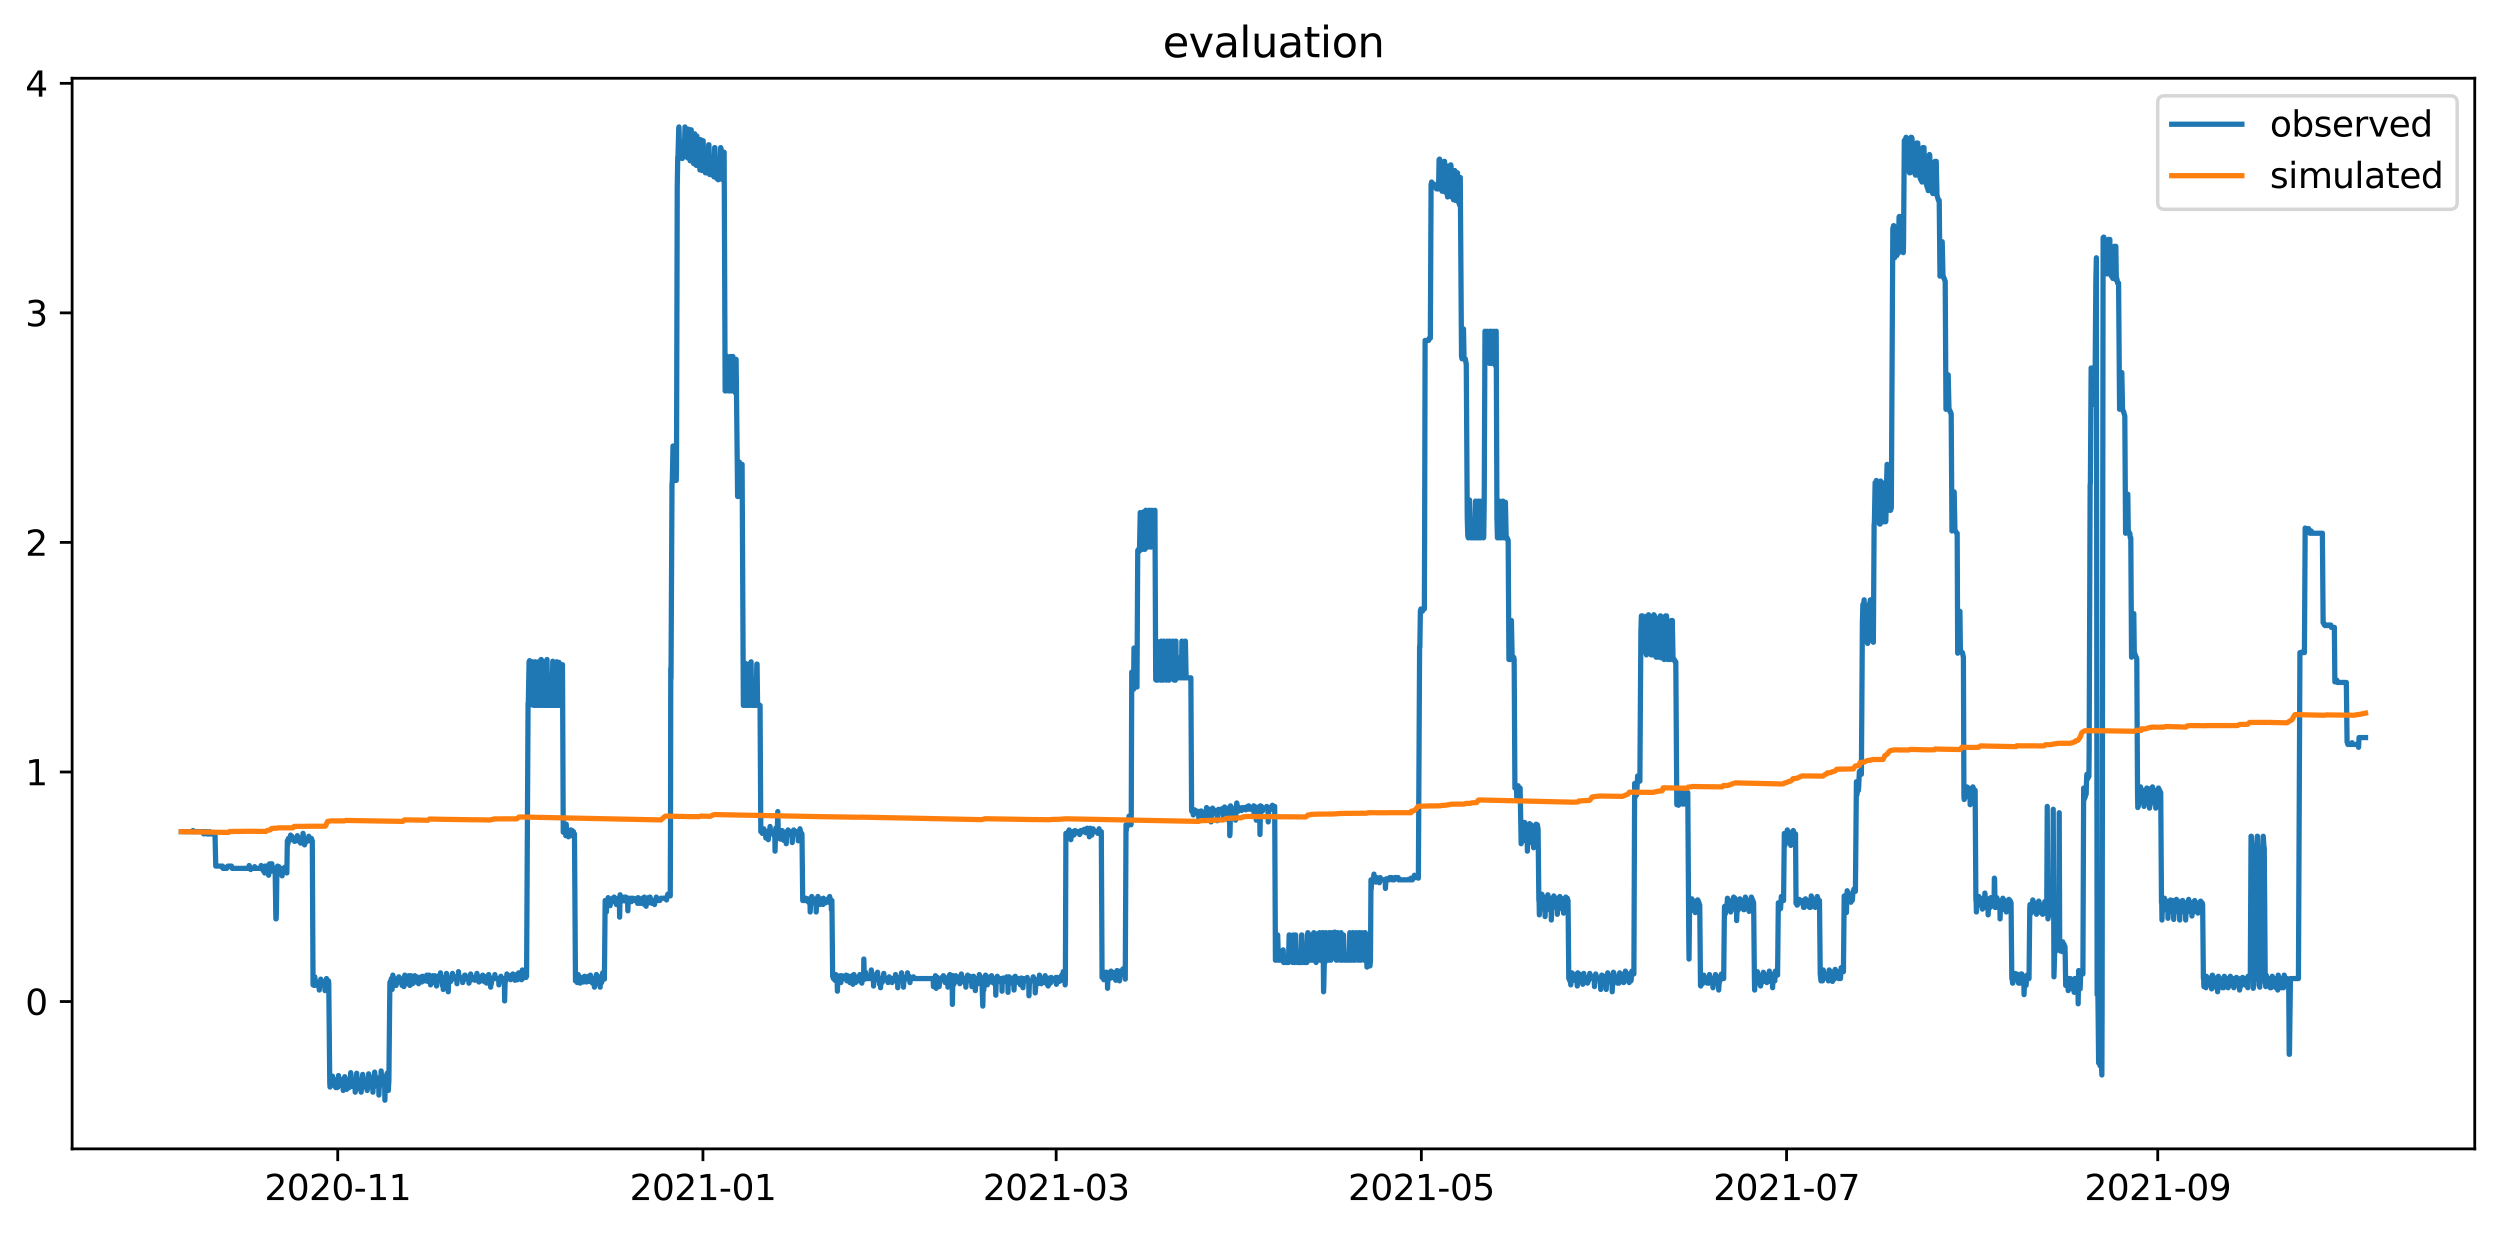 <?xml version="1.0" encoding="utf-8" standalone="no"?>
<!DOCTYPE svg PUBLIC "-//W3C//DTD SVG 1.1//EN"
  "http://www.w3.org/Graphics/SVG/1.1/DTD/svg11.dtd">
<svg xmlns:xlink="http://www.w3.org/1999/xlink" width="712.773pt" height="351.436pt" viewBox="0 0 712.773 351.436" xmlns="http://www.w3.org/2000/svg" version="1.1">
 <defs>
  <style type="text/css">*{stroke-linejoin: round; stroke-linecap: butt}</style>
 </defs>
 <g id="figure_1">
  <g id="patch_1">
   <path d="M 0 351.436 
L 712.773 351.436 
L 712.773 0 
L 0 0 
z
" style="fill: #ffffff"/>
  </g>
  <g id="axes_1">
   <g id="patch_2">
    <path d="M 20.562 327.558 
L 705.572 327.558 
L 705.572 22.318 
L 20.562 22.318 
z
" style="fill: #ffffff"/>
   </g>
   <g id="matplotlib.axis_1">
    <g id="xtick_1">
     <g id="line2d_1">
      <defs>
       <path id="mcc0adaea04" d="M 0 0 
L 0 3.5 
" style="stroke: #000000; stroke-width: 0.8"/>
      </defs>
      <g>
       <use xlink:href="#mcc0adaea04" x="96.292" y="327.558" style="stroke: #000000; stroke-width: 0.8"/>
      </g>
     </g>
     <g id="text_1">
      <!-- 2020-11 -->
      <g transform="translate(75.401 342.157) scale(0.1 -0.1)">
       <defs>
        <path id="DejaVuSans-32" d="M 1228 531 
L 3431 531 
L 3431 0 
L 469 0 
L 469 531 
Q 828 903 1448 1529 
Q 2069 2156 2228 2338 
Q 2531 2678 2651 2914 
Q 2772 3150 2772 3378 
Q 2772 3750 2511 3984 
Q 2250 4219 1831 4219 
Q 1534 4219 1204 4116 
Q 875 4013 500 3803 
L 500 4441 
Q 881 4594 1212 4672 
Q 1544 4750 1819 4750 
Q 2544 4750 2975 4387 
Q 3406 4025 3406 3419 
Q 3406 3131 3298 2873 
Q 3191 2616 2906 2266 
Q 2828 2175 2409 1742 
Q 1991 1309 1228 531 
z
" transform="scale(0.016)"/>
        <path id="DejaVuSans-30" d="M 2034 4250 
Q 1547 4250 1301 3770 
Q 1056 3291 1056 2328 
Q 1056 1369 1301 889 
Q 1547 409 2034 409 
Q 2525 409 2770 889 
Q 3016 1369 3016 2328 
Q 3016 3291 2770 3770 
Q 2525 4250 2034 4250 
z
M 2034 4750 
Q 2819 4750 3233 4129 
Q 3647 3509 3647 2328 
Q 3647 1150 3233 529 
Q 2819 -91 2034 -91 
Q 1250 -91 836 529 
Q 422 1150 422 2328 
Q 422 3509 836 4129 
Q 1250 4750 2034 4750 
z
" transform="scale(0.016)"/>
        <path id="DejaVuSans-2d" d="M 313 2009 
L 1997 2009 
L 1997 1497 
L 313 1497 
L 313 2009 
z
" transform="scale(0.016)"/>
        <path id="DejaVuSans-31" d="M 794 531 
L 1825 531 
L 1825 4091 
L 703 3866 
L 703 4441 
L 1819 4666 
L 2450 4666 
L 2450 531 
L 3481 531 
L 3481 0 
L 794 0 
L 794 531 
z
" transform="scale(0.016)"/>
       </defs>
       <use xlink:href="#DejaVuSans-32"/>
       <use xlink:href="#DejaVuSans-30" x="63.623"/>
       <use xlink:href="#DejaVuSans-32" x="127.246"/>
       <use xlink:href="#DejaVuSans-30" x="190.869"/>
       <use xlink:href="#DejaVuSans-2d" x="254.492"/>
       <use xlink:href="#DejaVuSans-31" x="290.576"/>
       <use xlink:href="#DejaVuSans-31" x="354.199"/>
      </g>
     </g>
    </g>
    <g id="xtick_2">
     <g id="line2d_2">
      <g>
       <use xlink:href="#mcc0adaea04" x="200.414" y="327.558" style="stroke: #000000; stroke-width: 0.8"/>
      </g>
     </g>
     <g id="text_2">
      <!-- 2021-01 -->
      <g transform="translate(179.522 342.157) scale(0.1 -0.1)">
       <use xlink:href="#DejaVuSans-32"/>
       <use xlink:href="#DejaVuSans-30" x="63.623"/>
       <use xlink:href="#DejaVuSans-32" x="127.246"/>
       <use xlink:href="#DejaVuSans-31" x="190.869"/>
       <use xlink:href="#DejaVuSans-2d" x="254.492"/>
       <use xlink:href="#DejaVuSans-30" x="290.576"/>
       <use xlink:href="#DejaVuSans-31" x="354.199"/>
      </g>
     </g>
    </g>
    <g id="xtick_3">
     <g id="line2d_3">
      <g>
       <use xlink:href="#mcc0adaea04" x="301.121" y="327.558" style="stroke: #000000; stroke-width: 0.8"/>
      </g>
     </g>
     <g id="text_3">
      <!-- 2021-03 -->
      <g transform="translate(280.23 342.157) scale(0.1 -0.1)">
       <defs>
        <path id="DejaVuSans-33" d="M 2597 2516 
Q 3050 2419 3304 2112 
Q 3559 1806 3559 1356 
Q 3559 666 3084 287 
Q 2609 -91 1734 -91 
Q 1441 -91 1130 -33 
Q 819 25 488 141 
L 488 750 
Q 750 597 1062 519 
Q 1375 441 1716 441 
Q 2309 441 2620 675 
Q 2931 909 2931 1356 
Q 2931 1769 2642 2001 
Q 2353 2234 1838 2234 
L 1294 2234 
L 1294 2753 
L 1863 2753 
Q 2328 2753 2575 2939 
Q 2822 3125 2822 3475 
Q 2822 3834 2567 4026 
Q 2313 4219 1838 4219 
Q 1578 4219 1281 4162 
Q 984 4106 628 3988 
L 628 4550 
Q 988 4650 1302 4700 
Q 1616 4750 1894 4750 
Q 2613 4750 3031 4423 
Q 3450 4097 3450 3541 
Q 3450 3153 3228 2886 
Q 3006 2619 2597 2516 
z
" transform="scale(0.016)"/>
       </defs>
       <use xlink:href="#DejaVuSans-32"/>
       <use xlink:href="#DejaVuSans-30" x="63.623"/>
       <use xlink:href="#DejaVuSans-32" x="127.246"/>
       <use xlink:href="#DejaVuSans-31" x="190.869"/>
       <use xlink:href="#DejaVuSans-2d" x="254.492"/>
       <use xlink:href="#DejaVuSans-30" x="290.576"/>
       <use xlink:href="#DejaVuSans-33" x="354.199"/>
      </g>
     </g>
    </g>
    <g id="xtick_4">
     <g id="line2d_4">
      <g>
       <use xlink:href="#mcc0adaea04" x="405.242" y="327.558" style="stroke: #000000; stroke-width: 0.8"/>
      </g>
     </g>
     <g id="text_4">
      <!-- 2021-05 -->
      <g transform="translate(384.351 342.157) scale(0.1 -0.1)">
       <defs>
        <path id="DejaVuSans-35" d="M 691 4666 
L 3169 4666 
L 3169 4134 
L 1269 4134 
L 1269 2991 
Q 1406 3038 1543 3061 
Q 1681 3084 1819 3084 
Q 2600 3084 3056 2656 
Q 3513 2228 3513 1497 
Q 3513 744 3044 326 
Q 2575 -91 1722 -91 
Q 1428 -91 1123 -41 
Q 819 9 494 109 
L 494 744 
Q 775 591 1075 516 
Q 1375 441 1709 441 
Q 2250 441 2565 725 
Q 2881 1009 2881 1497 
Q 2881 1984 2565 2268 
Q 2250 2553 1709 2553 
Q 1456 2553 1204 2497 
Q 953 2441 691 2322 
L 691 4666 
z
" transform="scale(0.016)"/>
       </defs>
       <use xlink:href="#DejaVuSans-32"/>
       <use xlink:href="#DejaVuSans-30" x="63.623"/>
       <use xlink:href="#DejaVuSans-32" x="127.246"/>
       <use xlink:href="#DejaVuSans-31" x="190.869"/>
       <use xlink:href="#DejaVuSans-2d" x="254.492"/>
       <use xlink:href="#DejaVuSans-30" x="290.576"/>
       <use xlink:href="#DejaVuSans-35" x="354.199"/>
      </g>
     </g>
    </g>
    <g id="xtick_5">
     <g id="line2d_5">
      <g>
       <use xlink:href="#mcc0adaea04" x="509.364" y="327.558" style="stroke: #000000; stroke-width: 0.8"/>
      </g>
     </g>
     <g id="text_5">
      <!-- 2021-07 -->
      <g transform="translate(488.472 342.157) scale(0.1 -0.1)">
       <defs>
        <path id="DejaVuSans-37" d="M 525 4666 
L 3525 4666 
L 3525 4397 
L 1831 0 
L 1172 0 
L 2766 4134 
L 525 4134 
L 525 4666 
z
" transform="scale(0.016)"/>
       </defs>
       <use xlink:href="#DejaVuSans-32"/>
       <use xlink:href="#DejaVuSans-30" x="63.623"/>
       <use xlink:href="#DejaVuSans-32" x="127.246"/>
       <use xlink:href="#DejaVuSans-31" x="190.869"/>
       <use xlink:href="#DejaVuSans-2d" x="254.492"/>
       <use xlink:href="#DejaVuSans-30" x="290.576"/>
       <use xlink:href="#DejaVuSans-37" x="354.199"/>
      </g>
     </g>
    </g>
    <g id="xtick_6">
     <g id="line2d_6">
      <g>
       <use xlink:href="#mcc0adaea04" x="615.192" y="327.558" style="stroke: #000000; stroke-width: 0.8"/>
      </g>
     </g>
     <g id="text_6">
      <!-- 2021-09 -->
      <g transform="translate(594.3 342.157) scale(0.1 -0.1)">
       <defs>
        <path id="DejaVuSans-39" d="M 703 97 
L 703 672 
Q 941 559 1184 500 
Q 1428 441 1663 441 
Q 2288 441 2617 861 
Q 2947 1281 2994 2138 
Q 2813 1869 2534 1725 
Q 2256 1581 1919 1581 
Q 1219 1581 811 2004 
Q 403 2428 403 3163 
Q 403 3881 828 4315 
Q 1253 4750 1959 4750 
Q 2769 4750 3195 4129 
Q 3622 3509 3622 2328 
Q 3622 1225 3098 567 
Q 2575 -91 1691 -91 
Q 1453 -91 1209 -44 
Q 966 3 703 97 
z
M 1959 2075 
Q 2384 2075 2632 2365 
Q 2881 2656 2881 3163 
Q 2881 3666 2632 3958 
Q 2384 4250 1959 4250 
Q 1534 4250 1286 3958 
Q 1038 3666 1038 3163 
Q 1038 2656 1286 2365 
Q 1534 2075 1959 2075 
z
" transform="scale(0.016)"/>
       </defs>
       <use xlink:href="#DejaVuSans-32"/>
       <use xlink:href="#DejaVuSans-30" x="63.623"/>
       <use xlink:href="#DejaVuSans-32" x="127.246"/>
       <use xlink:href="#DejaVuSans-31" x="190.869"/>
       <use xlink:href="#DejaVuSans-2d" x="254.492"/>
       <use xlink:href="#DejaVuSans-30" x="290.576"/>
       <use xlink:href="#DejaVuSans-39" x="354.199"/>
      </g>
     </g>
    </g>
   </g>
   <g id="matplotlib.axis_2">
    <g id="ytick_1">
     <g id="line2d_7">
      <defs>
       <path id="m1a7d7f19c3" d="M 0 0 
L -3.5 0 
" style="stroke: #000000; stroke-width: 0.8"/>
      </defs>
      <g>
       <use xlink:href="#m1a7d7f19c3" x="20.562" y="285.542" style="stroke: #000000; stroke-width: 0.8"/>
      </g>
     </g>
     <g id="text_7">
      <!-- 0 -->
      <g transform="translate(7.2 289.341) scale(0.1 -0.1)">
       <use xlink:href="#DejaVuSans-30"/>
      </g>
     </g>
    </g>
    <g id="ytick_2">
     <g id="line2d_8">
      <g>
       <use xlink:href="#m1a7d7f19c3" x="20.562" y="220.096" style="stroke: #000000; stroke-width: 0.8"/>
      </g>
     </g>
     <g id="text_8">
      <!-- 1 -->
      <g transform="translate(7.2 223.895) scale(0.1 -0.1)">
       <use xlink:href="#DejaVuSans-31"/>
      </g>
     </g>
    </g>
    <g id="ytick_3">
     <g id="line2d_9">
      <g>
       <use xlink:href="#m1a7d7f19c3" x="20.562" y="154.65" style="stroke: #000000; stroke-width: 0.8"/>
      </g>
     </g>
     <g id="text_9">
      <!-- 2 -->
      <g transform="translate(7.2 158.449) scale(0.1 -0.1)">
       <use xlink:href="#DejaVuSans-32"/>
      </g>
     </g>
    </g>
    <g id="ytick_4">
     <g id="line2d_10">
      <g>
       <use xlink:href="#m1a7d7f19c3" x="20.562" y="89.204" style="stroke: #000000; stroke-width: 0.8"/>
      </g>
     </g>
     <g id="text_10">
      <!-- 3 -->
      <g transform="translate(7.2 93.003) scale(0.1 -0.1)">
       <use xlink:href="#DejaVuSans-33"/>
      </g>
     </g>
    </g>
    <g id="ytick_5">
     <g id="line2d_11">
      <g>
       <use xlink:href="#m1a7d7f19c3" x="20.562" y="23.758" style="stroke: #000000; stroke-width: 0.8"/>
      </g>
     </g>
     <g id="text_11">
      <!-- 4 -->
      <g transform="translate(7.2 27.557) scale(0.1 -0.1)">
       <defs>
        <path id="DejaVuSans-34" d="M 2419 4116 
L 825 1625 
L 2419 1625 
L 2419 4116 
z
M 2253 4666 
L 3047 4666 
L 3047 1625 
L 3713 1625 
L 3713 1100 
L 3047 1100 
L 3047 0 
L 2419 0 
L 2419 1100 
L 313 1100 
L 313 1709 
L 2253 4666 
z
" transform="scale(0.016)"/>
       </defs>
       <use xlink:href="#DejaVuSans-34"/>
      </g>
     </g>
    </g>
   </g>
   <g id="line2d_12">
    <path d="M 51.699 237.112 
L 54.971 237.112 
L 55.042 236.785 
L 55.184 237.112 
L 57.958 237.112 
L 58.1 237.766 
L 58.242 237.112 
L 58.883 237.112 
L 59.025 237.766 
L 59.594 237.766 
L 59.665 237.603 
L 59.736 237.112 
L 59.878 237.766 
L 59.949 237.275 
L 60.02 237.439 
L 60.163 237.766 
L 61.301 237.766 
L 61.514 246.929 
L 63.15 246.929 
L 63.292 247.256 
L 63.434 246.929 
L 63.577 247.583 
L 64.43 247.583 
L 64.501 247.256 
L 64.643 247.583 
L 64.857 247.092 
L 64.999 246.929 
L 65.995 246.929 
L 66.066 247.092 
L 66.208 247.583 
L 70.902 247.583 
L 71.044 246.765 
L 71.115 246.929 
L 71.258 247.583 
L 71.4 247.583 
L 71.471 247.91 
L 71.613 247.583 
L 72.538 247.583 
L 72.609 247.092 
L 72.751 247.583 
L 74.316 247.583 
L 74.458 246.765 
L 74.6 247.583 
L 74.814 247.583 
L 75.027 248.238 
L 75.098 248.074 
L 75.24 248.238 
L 75.383 248.238 
L 75.454 248.892 
L 75.596 246.929 
L 75.809 246.929 
L 76.023 248.238 
L 76.094 247.092 
L 76.165 247.42 
L 76.307 248.238 
L 76.521 248.238 
L 76.592 249.547 
L 76.734 246.438 
L 76.876 246.274 
L 77.018 248.238 
L 77.232 248.238 
L 77.303 248.401 
L 77.445 246.274 
L 77.516 246.274 
L 77.659 247.91 
L 77.801 247.747 
L 77.943 248.238 
L 78.227 248.238 
L 78.299 248.401 
L 78.37 248.892 
L 78.441 247.583 
L 78.654 261.981 
L 78.725 261.981 
L 78.796 260.672 
L 78.939 248.892 
L 79.152 246.929 
L 79.223 247.256 
L 79.365 248.565 
L 79.508 247.092 
L 79.65 248.238 
L 79.934 248.238 
L 80.077 248.892 
L 80.361 248.892 
L 80.432 249.71 
L 80.574 247.583 
L 80.93 247.583 
L 81.001 248.565 
L 81.072 248.401 
L 81.143 248.238 
L 81.215 247.256 
L 81.357 248.238 
L 81.57 248.238 
L 81.641 248.401 
L 81.784 248.892 
L 81.926 239.73 
L 81.997 239.73 
L 82.068 240.711 
L 82.21 239.075 
L 82.566 239.075 
L 82.637 239.566 
L 82.85 238.093 
L 82.921 238.257 
L 83.064 238.912 
L 83.206 238.421 
L 83.419 239.075 
L 83.846 239.075 
L 83.988 239.893 
L 84.059 239.566 
L 84.202 239.075 
L 84.344 239.075 
L 84.486 239.73 
L 84.557 239.73 
L 84.771 238.257 
L 84.913 239.075 
L 84.984 239.075 
L 85.126 239.73 
L 85.624 239.73 
L 85.695 240.384 
L 85.909 239.075 
L 86.051 239.075 
L 86.122 239.893 
L 86.193 239.73 
L 86.406 237.603 
L 86.549 239.075 
L 86.691 239.075 
L 86.762 239.402 
L 86.833 240.875 
L 86.975 239.73 
L 87.047 239.402 
L 87.118 240.22 
L 87.26 239.73 
L 87.402 239.73 
L 87.473 239.893 
L 87.687 239.075 
L 87.758 239.075 
L 87.9 239.73 
L 88.042 238.421 
L 88.256 239.566 
L 88.398 239.73 
L 88.469 239.73 
L 88.825 239.075 
L 88.896 239.893 
L 88.967 239.73 
L 89.038 239.73 
L 89.251 280.797 
L 89.322 279.979 
L 89.465 279.652 
L 89.536 280.961 
L 89.749 278.506 
L 89.891 280.306 
L 90.176 280.306 
L 90.247 280.961 
L 90.318 279.979 
L 90.389 280.306 
L 90.531 280.306 
L 90.603 279.979 
L 90.674 280.143 
L 90.745 280.961 
L 90.816 280.797 
L 90.887 280.961 
L 90.958 280.797 
L 91.029 282.27 
L 91.172 280.306 
L 91.243 280.961 
L 91.456 279.161 
L 91.598 280.306 
L 91.883 280.306 
L 91.954 279.815 
L 92.096 280.306 
L 92.167 280.306 
L 92.238 279.979 
L 92.381 281.124 
L 92.523 280.306 
L 92.594 280.633 
L 92.665 282.433 
L 92.807 280.306 
L 92.95 280.306 
L 93.092 278.997 
L 93.376 280.306 
L 93.59 280.306 
L 93.661 279.652 
L 93.732 280.306 
L 94.016 308.448 
L 94.087 309.92 
L 94.23 308.448 
L 94.301 308.448 
L 94.372 309.43 
L 94.443 308.939 
L 94.585 308.448 
L 94.656 309.43 
L 94.799 306.812 
L 94.87 307.466 
L 95.154 308.448 
L 95.297 308.448 
L 95.368 307.793 
L 95.439 309.102 
L 95.51 308.939 
L 95.581 308.448 
L 95.652 308.775 
L 95.723 310.084 
L 95.866 308.775 
L 96.008 309.102 
L 96.079 309.102 
L 96.15 310.084 
L 96.292 309.102 
L 96.363 309.92 
L 96.506 306.648 
L 96.577 307.139 
L 96.861 307.793 
L 96.932 307.793 
L 97.003 307.957 
L 97.146 308.448 
L 97.501 308.448 
L 97.572 307.793 
L 97.715 308.284 
L 97.786 307.793 
L 97.857 310.902 
L 97.928 309.43 
L 98.07 309.102 
L 98.213 307.303 
L 98.284 306.975 
L 98.426 307.793 
L 98.497 307.466 
L 98.639 308.284 
L 98.781 307.793 
L 98.853 310.575 
L 99.066 308.121 
L 99.208 309.266 
L 99.35 308.448 
L 99.493 308.448 
L 99.564 310.084 
L 99.777 307.957 
L 99.848 308.448 
L 99.991 305.83 
L 100.062 306.321 
L 100.204 307.793 
L 100.417 307.793 
L 100.488 309.757 
L 100.56 309.266 
L 100.631 309.102 
L 100.773 308.448 
L 100.844 309.102 
L 100.915 308.939 
L 101.057 308.448 
L 101.2 308.448 
L 101.271 311.393 
L 101.413 308.448 
L 101.484 308.448 
L 101.555 308.121 
L 101.626 308.284 
L 101.697 305.994 
L 101.769 306.812 
L 101.911 307.793 
L 102.124 307.793 
L 102.195 310.411 
L 102.266 309.266 
L 102.409 308.448 
L 102.48 309.593 
L 102.622 308.448 
L 102.907 308.448 
L 102.978 311.393 
L 103.12 308.612 
L 103.191 308.448 
L 103.262 309.43 
L 103.404 306.321 
L 103.475 306.812 
L 103.618 307.793 
L 103.831 307.793 
L 103.902 309.92 
L 103.973 309.266 
L 104.044 308.448 
L 104.116 308.612 
L 104.258 308.448 
L 104.613 308.448 
L 104.685 310.902 
L 104.898 308.448 
L 104.969 309.757 
L 105.111 306.157 
L 105.182 306.485 
L 105.325 307.139 
L 105.467 307.139 
L 105.609 307.793 
L 105.68 309.92 
L 105.751 309.102 
L 105.822 308.448 
L 105.894 308.612 
L 106.036 308.448 
L 106.107 308.448 
L 106.249 307.793 
L 106.32 311.393 
L 106.391 309.43 
L 106.534 308.448 
L 106.605 309.92 
L 106.818 305.666 
L 106.889 306.321 
L 107.032 307.139 
L 107.245 307.139 
L 107.387 307.793 
L 107.672 307.793 
L 107.743 308.448 
L 107.814 308.284 
L 107.956 307.793 
L 108.027 312.211 
L 108.169 308.448 
L 108.241 308.448 
L 108.312 309.593 
L 108.525 307.793 
L 108.596 307.139 
L 108.667 305.339 
L 108.738 306.321 
L 108.881 306.485 
L 109.094 307.793 
L 109.663 307.793 
L 109.734 313.684 
L 109.876 308.448 
L 110.019 308.448 
L 110.09 309.757 
L 110.303 307.139 
L 110.374 305.994 
L 110.445 306.485 
L 110.659 307.63 
L 110.73 310.902 
L 110.801 309.102 
L 110.872 308.448 
L 111.157 280.143 
L 111.37 279.652 
L 111.441 281.779 
L 111.583 278.997 
L 111.726 278.997 
L 111.797 282.106 
L 112.01 278.016 
L 112.152 278.997 
L 112.437 278.997 
L 112.579 279.652 
L 112.863 279.652 
L 112.935 280.961 
L 113.077 279.652 
L 113.148 279.488 
L 113.29 278.997 
L 113.361 278.997 
L 113.432 280.143 
L 113.504 279.652 
L 113.717 278.506 
L 113.859 278.997 
L 114.073 278.997 
L 114.215 279.652 
L 114.57 279.652 
L 114.641 280.961 
L 114.855 278.997 
L 115.068 278.997 
L 115.139 281.288 
L 115.353 278.343 
L 115.424 278.016 
L 115.566 278.997 
L 115.779 278.997 
L 115.922 280.47 
L 116.064 278.997 
L 116.206 279.815 
L 116.277 279.652 
L 116.491 279.652 
L 116.562 278.179 
L 116.633 278.997 
L 116.775 278.997 
L 116.846 280.961 
L 116.988 279.652 
L 117.131 278.179 
L 117.202 278.834 
L 117.344 278.997 
L 117.486 278.997 
L 117.557 279.161 
L 117.629 280.47 
L 117.842 278.997 
L 117.984 279.652 
L 118.055 279.652 
L 118.126 279.488 
L 118.269 278.179 
L 118.482 279.979 
L 118.838 278.506 
L 118.98 278.997 
L 119.193 278.997 
L 119.264 279.161 
L 119.335 280.47 
L 119.549 278.997 
L 119.976 278.997 
L 120.047 278.506 
L 120.26 279.979 
L 120.331 279.652 
L 120.473 278.343 
L 120.545 278.506 
L 120.687 278.997 
L 120.829 278.997 
L 120.971 279.652 
L 121.398 279.652 
L 121.54 278.997 
L 121.611 278.997 
L 121.682 278.016 
L 121.825 278.997 
L 121.896 278.997 
L 121.967 279.815 
L 122.323 278.016 
L 122.465 278.997 
L 122.607 278.997 
L 122.678 279.161 
L 122.749 280.797 
L 122.892 278.997 
L 122.963 278.997 
L 123.034 279.652 
L 123.105 279.324 
L 123.247 278.997 
L 123.318 278.997 
L 123.389 278.179 
L 123.532 278.997 
L 123.603 278.997 
L 123.674 280.143 
L 123.745 279.652 
L 123.816 279.488 
L 123.958 278.179 
L 124.029 278.506 
L 124.172 278.997 
L 124.385 278.997 
L 124.456 281.124 
L 124.598 278.997 
L 124.67 278.997 
L 124.741 279.324 
L 124.883 278.997 
L 125.025 278.997 
L 125.096 278.179 
L 125.167 278.997 
L 125.31 278.506 
L 125.381 278.67 
L 125.452 279.652 
L 125.594 277.361 
L 125.665 278.016 
L 125.808 278.997 
L 126.021 278.997 
L 126.092 280.961 
L 126.234 278.997 
L 126.305 278.997 
L 126.376 282.106 
L 126.519 278.997 
L 126.803 278.997 
L 126.874 280.47 
L 127.017 278.506 
L 127.088 278.506 
L 127.23 278.997 
L 127.301 277.525 
L 127.372 277.688 
L 127.514 278.997 
L 127.728 278.997 
L 127.799 282.76 
L 127.941 278.997 
L 128.439 278.997 
L 128.51 279.815 
L 128.652 278.997 
L 128.723 278.997 
L 128.795 279.324 
L 128.866 279.161 
L 129.008 277.525 
L 129.221 278.997 
L 129.435 278.997 
L 129.506 278.834 
L 129.648 278.997 
L 129.719 278.997 
L 129.79 278.506 
L 129.933 278.997 
L 130.217 278.997 
L 130.288 280.47 
L 130.359 278.997 
L 130.43 279.324 
L 130.573 278.997 
L 130.644 278.997 
L 130.715 277.034 
L 130.786 278.016 
L 130.928 278.343 
L 130.999 278.343 
L 131.07 278.506 
L 131.213 278.997 
L 131.853 278.997 
L 131.924 280.143 
L 132.066 278.997 
L 132.137 278.997 
L 132.208 279.488 
L 132.351 278.997 
L 132.422 278.997 
L 132.493 278.016 
L 132.564 278.343 
L 132.635 278.016 
L 132.848 278.997 
L 133.631 278.997 
L 133.702 280.306 
L 133.844 278.997 
L 133.915 278.997 
L 133.986 279.652 
L 134.2 277.688 
L 134.271 278.016 
L 134.555 278.997 
L 134.627 278.506 
L 134.84 279.324 
L 134.982 278.997 
L 135.338 278.997 
L 135.409 279.488 
L 135.551 278.997 
L 135.622 278.997 
L 135.693 279.324 
L 135.978 277.525 
L 136.191 278.834 
L 136.262 278.997 
L 136.333 278.343 
L 136.547 279.979 
L 136.689 278.997 
L 137.045 278.997 
L 137.116 279.652 
L 137.258 278.997 
L 137.329 278.997 
L 137.471 279.652 
L 137.614 278.016 
L 137.685 278.343 
L 137.827 278.997 
L 137.969 278.997 
L 138.04 278.343 
L 138.254 279.979 
L 138.396 279.652 
L 138.609 279.652 
L 138.68 279.488 
L 138.752 280.306 
L 138.894 278.997 
L 138.965 279.652 
L 139.107 278.997 
L 139.178 278.997 
L 139.321 277.852 
L 139.676 278.997 
L 139.818 278.997 
L 139.889 281.451 
L 140.032 278.997 
L 140.103 280.47 
L 140.245 278.997 
L 140.956 278.997 
L 141.099 277.852 
L 141.241 278.997 
L 142.165 278.997 
L 142.236 280.797 
L 142.379 279.652 
L 142.45 279.488 
L 142.592 278.997 
L 142.663 278.997 
L 142.805 278.343 
L 142.948 278.997 
L 143.801 278.997 
L 143.872 285.378 
L 144.015 279.652 
L 144.086 279.979 
L 144.228 278.997 
L 144.441 278.997 
L 144.512 277.688 
L 144.655 278.997 
L 145.508 278.997 
L 145.579 279.324 
L 145.793 278.016 
L 145.935 278.997 
L 146.077 278.997 
L 146.219 277.688 
L 146.433 278.997 
L 146.575 278.016 
L 146.717 278.997 
L 146.788 278.834 
L 146.859 279.488 
L 147.002 278.997 
L 147.215 278.997 
L 147.286 277.852 
L 147.357 278.834 
L 147.428 278.343 
L 147.499 278.343 
L 147.571 279.324 
L 147.642 278.997 
L 147.713 278.997 
L 147.855 277.361 
L 148.068 278.343 
L 148.211 278.343 
L 148.353 278.997 
L 148.424 278.997 
L 148.495 278.67 
L 148.566 277.688 
L 148.708 279.324 
L 148.851 278.343 
L 148.922 276.543 
L 149.064 278.343 
L 149.135 278.343 
L 149.277 278.834 
L 149.349 278.67 
L 149.562 277.361 
L 149.704 277.688 
L 149.846 277.688 
L 149.989 278.67 
L 150.06 277.852 
L 150.131 278.343 
L 150.558 200.462 
L 150.629 200.462 
L 150.842 188.682 
L 150.984 188.355 
L 151.198 200.298 
L 151.269 199.971 
L 151.411 200.462 
L 151.553 200.462 
L 151.624 200.953 
L 151.838 188.682 
L 152.193 201.117 
L 152.407 201.117 
L 152.62 188.682 
L 152.834 201.117 
L 152.905 201.117 
L 153.118 199.971 
L 153.26 200.953 
L 153.331 201.117 
L 153.545 188.682 
L 153.616 188.682 
L 153.9 201.117 
L 154.043 201.117 
L 154.256 188.027 
L 154.327 188.027 
L 154.54 201.117 
L 154.683 200.135 
L 154.754 200.298 
L 154.896 200.462 
L 154.967 200.462 
L 155.038 200.626 
L 155.109 201.117 
L 155.252 188.682 
L 155.536 201.117 
L 155.678 201.117 
L 155.892 188.191 
L 155.963 188.027 
L 156.176 201.117 
L 156.247 201.117 
L 156.318 200.626 
L 156.39 200.789 
L 156.532 201.117 
L 157.385 201.117 
L 157.599 188.518 
L 157.67 190.154 
L 157.812 201.117 
L 157.883 201.117 
L 157.954 200.953 
L 158.025 200.462 
L 158.168 201.117 
L 158.523 201.117 
L 158.737 188.682 
L 158.879 201.117 
L 158.95 200.626 
L 159.163 201.117 
L 159.234 201.117 
L 159.377 188.845 
L 159.448 191.627 
L 159.59 200.953 
L 159.732 201.117 
L 160.23 201.117 
L 160.372 189.5 
L 160.586 237.275 
L 160.657 237.112 
L 160.87 237.112 
L 160.941 236.457 
L 161.012 236.948 
L 161.155 236.457 
L 161.226 236.785 
L 161.297 238.257 
L 161.368 237.603 
L 161.439 234.985 
L 161.581 237.112 
L 161.937 237.112 
L 162.079 238.584 
L 162.222 237.112 
L 162.364 237.766 
L 162.648 237.766 
L 162.719 236.621 
L 162.79 237.112 
L 162.862 238.257 
L 162.933 237.766 
L 163.004 237.766 
L 163.146 236.785 
L 163.288 237.112 
L 163.502 237.112 
L 163.715 238.584 
L 163.786 237.766 
L 164.071 279.652 
L 164.213 279.652 
L 164.284 278.506 
L 164.355 278.997 
L 164.497 278.997 
L 164.569 280.143 
L 164.853 277.852 
L 165.066 278.997 
L 165.209 278.997 
L 165.422 280.306 
L 165.564 279.652 
L 165.635 279.815 
L 165.778 279.652 
L 165.92 279.652 
L 165.991 278.67 
L 166.062 278.997 
L 166.275 278.997 
L 166.347 279.979 
L 166.418 279.652 
L 166.489 279.652 
L 166.631 278.343 
L 166.702 278.343 
L 166.844 278.997 
L 166.987 278.997 
L 167.2 279.979 
L 167.271 279.652 
L 167.342 279.815 
L 167.484 279.488 
L 167.627 278.997 
L 167.698 278.997 
L 167.769 278.343 
L 167.911 278.997 
L 167.982 278.997 
L 168.053 279.815 
L 168.125 279.652 
L 168.338 278.016 
L 168.409 278.343 
L 168.551 278.997 
L 168.836 278.997 
L 168.907 280.306 
L 168.978 279.161 
L 169.049 279.488 
L 169.191 278.997 
L 169.405 278.997 
L 169.476 281.451 
L 169.618 278.997 
L 169.689 278.997 
L 169.76 279.488 
L 170.045 277.852 
L 170.258 278.343 
L 170.472 280.47 
L 170.614 279.324 
L 170.685 279.815 
L 170.827 278.997 
L 171.041 278.997 
L 171.112 281.451 
L 171.254 278.997 
L 171.396 278.343 
L 171.467 278.506 
L 171.538 280.143 
L 171.752 278.016 
L 171.823 277.361 
L 171.965 278.343 
L 172.107 278.343 
L 172.321 279.161 
L 172.534 256.746 
L 172.605 256.909 
L 172.747 256.746 
L 172.819 256.746 
L 172.89 260.018 
L 173.032 256.746 
L 173.103 256.746 
L 173.174 257.564 
L 173.245 257.236 
L 173.388 255.928 
L 173.459 256.091 
L 173.601 256.746 
L 173.885 256.746 
L 173.956 258.218 
L 174.17 256.746 
L 174.241 257.236 
L 174.383 256.746 
L 174.525 256.746 
L 174.668 256.091 
L 174.881 256.091 
L 174.952 257.073 
L 175.094 255.764 
L 175.237 256.091 
L 175.45 256.091 
L 175.735 257.891 
L 175.877 256.582 
L 175.948 256.418 
L 176.019 257.236 
L 176.232 256.091 
L 176.588 256.091 
L 176.659 261.49 
L 176.801 255.109 
L 176.944 256.091 
L 177.228 256.091 
L 177.299 256.255 
L 177.37 256.909 
L 177.441 256.582 
L 177.584 256.091 
L 177.655 256.091 
L 177.797 256.746 
L 177.939 256.746 
L 178.01 255.764 
L 178.082 256.091 
L 178.224 256.091 
L 178.366 256.909 
L 178.437 255.764 
L 178.579 256.582 
L 178.722 256.746 
L 178.935 256.746 
L 179.006 259.691 
L 179.148 256.091 
L 179.219 256.091 
L 179.291 256.909 
L 179.362 256.746 
L 179.433 256.746 
L 179.575 256.255 
L 179.646 256.582 
L 179.717 256.418 
L 179.86 256.091 
L 179.931 256.091 
L 180.002 257.073 
L 180.073 256.746 
L 180.144 256.255 
L 180.215 256.418 
L 180.357 256.091 
L 180.429 256.255 
L 180.5 256.091 
L 180.642 256.746 
L 181.424 256.746 
L 181.566 256.091 
L 181.709 256.091 
L 181.78 257.564 
L 181.922 255.928 
L 181.993 256.091 
L 182.135 256.746 
L 182.42 256.746 
L 182.491 257.564 
L 182.633 256.746 
L 182.704 257.236 
L 182.847 256.746 
L 183.06 256.746 
L 183.131 256.091 
L 183.202 256.255 
L 183.344 256.091 
L 183.416 257.727 
L 183.629 256.255 
L 183.7 255.764 
L 183.985 256.746 
L 184.127 256.746 
L 184.198 258.382 
L 184.34 256.091 
L 184.411 256.091 
L 184.554 256.746 
L 184.767 256.746 
L 184.838 255.928 
L 185.051 257.4 
L 185.336 255.764 
L 185.62 256.746 
L 185.834 256.746 
L 185.905 257.564 
L 186.047 256.746 
L 186.118 257.236 
L 186.26 256.746 
L 186.545 256.746 
L 186.616 257.891 
L 186.758 256.746 
L 186.829 256.909 
L 186.972 256.746 
L 187.114 255.764 
L 187.398 256.746 
L 188.11 256.746 
L 188.465 256.091 
L 189.959 256.091 
L 190.03 256.582 
L 190.172 255.6 
L 190.243 255.764 
L 190.385 254.946 
L 190.457 255.109 
L 190.599 255.437 
L 190.954 255.437 
L 191.026 255.273 
L 191.097 255.437 
L 191.168 237.603 
L 191.239 190.482 
L 191.31 193.427 
L 191.595 137.798 
L 191.666 137.634 
L 191.879 127.163 
L 191.95 127.163 
L 192.163 136.652 
L 192.235 136.652 
L 192.377 136.979 
L 192.804 136.979 
L 192.875 134.034 
L 193.088 53.372 
L 193.23 44.701 
L 193.301 44.701 
L 193.515 36.52 
L 193.586 36.193 
L 193.799 44.701 
L 193.87 45.028 
L 193.942 43.719 
L 194.084 44.701 
L 194.297 44.701 
L 194.439 45.191 
L 194.51 45.191 
L 194.582 40.938 
L 194.653 41.101 
L 194.795 44.537 
L 194.866 44.701 
L 194.937 44.373 
L 195.079 44.701 
L 195.293 36.193 
L 195.364 36.356 
L 195.577 44.537 
L 195.648 44.537 
L 195.791 44.701 
L 195.933 44.701 
L 196.075 45.028 
L 196.289 36.847 
L 196.36 36.847 
L 196.573 45.355 
L 196.715 45.355 
L 196.786 45.846 
L 197 37.011 
L 197.071 37.011 
L 197.284 45.846 
L 197.355 45.519 
L 197.498 46.01 
L 197.569 46.01 
L 197.782 46.664 
L 197.995 38.156 
L 198.067 38.156 
L 198.28 46.664 
L 198.351 46.664 
L 198.493 47.155 
L 198.707 38.811 
L 198.849 47.155 
L 198.92 46.5 
L 198.991 46.337 
L 199.276 47.318 
L 199.418 47.318 
L 199.489 47.482 
L 199.56 48.464 
L 199.702 39.792 
L 199.916 48.464 
L 199.987 48.3 
L 200.2 48.627 
L 200.414 40.119 
L 200.485 40.119 
L 200.627 48.3 
L 200.698 48.137 
L 200.911 48.627 
L 200.983 48.627 
L 201.054 48.791 
L 201.125 49.282 
L 201.196 48.627 
L 201.267 48.955 
L 201.409 49.282 
L 201.836 49.282 
L 202.049 41.265 
L 202.12 41.265 
L 202.334 49.773 
L 202.405 48.955 
L 202.476 49.282 
L 202.547 49.282 
L 202.689 49.773 
L 202.832 49.282 
L 203.045 49.282 
L 203.116 49.773 
L 203.187 49.445 
L 203.401 49.936 
L 203.543 50.427 
L 203.756 42.083 
L 203.827 42.083 
L 204.041 50.264 
L 204.112 49.936 
L 204.254 50.427 
L 204.325 50.264 
L 204.396 50.918 
L 204.467 50.754 
L 204.539 50.754 
L 204.752 51.245 
L 204.823 51.245 
L 204.894 50.591 
L 205.036 51.082 
L 205.179 50.918 
L 205.25 50.918 
L 205.463 42.083 
L 205.605 42.41 
L 205.748 50.918 
L 205.819 50.264 
L 206.032 51.245 
L 206.103 51.082 
L 206.245 51.245 
L 206.317 51.245 
L 206.459 43.392 
L 206.743 111.456 
L 206.957 111.456 
L 207.17 101.475 
L 207.241 101.639 
L 207.383 111.292 
L 207.455 110.965 
L 207.526 110.474 
L 207.739 111.456 
L 208.023 111.456 
L 208.237 101.639 
L 208.308 101.639 
L 208.521 111.456 
L 208.664 111.456 
L 208.877 101.639 
L 208.948 101.639 
L 209.09 111.456 
L 209.161 111.128 
L 209.233 110.801 
L 209.375 111.456 
L 209.659 111.456 
L 209.73 112.11 
L 209.873 102.457 
L 210.299 141.561 
L 210.442 141.561 
L 210.655 131.744 
L 210.797 131.744 
L 211.011 141.397 
L 211.153 141.561 
L 211.437 141.561 
L 211.58 132.398 
L 211.935 201.117 
L 212.077 201.117 
L 212.291 189.173 
L 212.362 189.009 
L 212.504 201.117 
L 212.575 200.462 
L 212.646 200.462 
L 213.002 201.117 
L 213.144 201.117 
L 213.358 189.336 
L 213.429 189.336 
L 213.642 201.117 
L 213.855 201.117 
L 214.069 189.173 
L 214.14 188.682 
L 214.282 200.953 
L 214.353 200.135 
L 214.496 201.117 
L 214.567 200.953 
L 214.709 201.117 
L 215.562 201.117 
L 215.776 189.336 
L 215.847 189.336 
L 215.989 200.626 
L 216.06 200.462 
L 216.274 201.117 
L 216.7 201.117 
L 216.914 237.112 
L 217.269 237.112 
L 217.34 237.603 
L 217.696 236.457 
L 217.767 236.294 
L 217.98 237.112 
L 218.123 237.603 
L 218.265 237.275 
L 218.336 238.912 
L 218.478 237.766 
L 218.549 237.603 
L 218.621 237.112 
L 218.692 237.603 
L 218.834 237.112 
L 218.976 237.112 
L 219.047 239.402 
L 219.19 237.112 
L 219.261 237.112 
L 219.403 236.457 
L 219.474 236.948 
L 219.545 235.639 
L 219.687 237.112 
L 219.758 237.112 
L 219.83 237.439 
L 219.901 237.275 
L 219.972 237.275 
L 220.114 237.112 
L 220.256 237.112 
L 220.327 237.766 
L 220.399 237.603 
L 220.47 237.603 
L 220.683 238.257 
L 220.825 237.112 
L 220.896 237.112 
L 220.968 242.675 
L 221.11 237.766 
L 221.181 236.13 
L 221.252 236.785 
L 221.394 237.112 
L 221.608 237.112 
L 221.75 231.385 
L 221.892 237.112 
L 222.034 237.603 
L 222.105 237.439 
L 222.177 237.766 
L 222.248 237.603 
L 222.39 237.766 
L 222.461 239.239 
L 222.603 237.112 
L 222.674 237.112 
L 222.746 237.766 
L 222.959 236.785 
L 223.101 237.112 
L 223.315 237.112 
L 223.386 239.566 
L 223.528 237.766 
L 223.599 237.766 
L 223.67 237.93 
L 223.812 237.766 
L 224.097 237.766 
L 224.168 240.548 
L 224.31 237.112 
L 224.381 237.93 
L 224.452 237.766 
L 224.524 237.603 
L 224.666 236.621 
L 224.808 237.112 
L 224.95 237.112 
L 225.093 237.766 
L 225.164 237.275 
L 225.235 237.439 
L 225.306 237.112 
L 225.448 238.093 
L 225.519 237.766 
L 225.804 237.766 
L 225.875 240.22 
L 226.017 237.112 
L 226.088 238.093 
L 226.159 237.766 
L 226.231 237.766 
L 226.302 236.621 
L 226.373 237.112 
L 226.515 237.112 
L 226.871 237.766 
L 227.013 237.766 
L 227.084 237.603 
L 227.155 237.112 
L 227.297 237.603 
L 227.44 237.766 
L 227.511 237.766 
L 227.582 239.73 
L 227.724 237.112 
L 227.795 237.112 
L 227.866 237.766 
L 228.08 236.294 
L 228.222 237.112 
L 228.293 237.112 
L 228.506 237.766 
L 228.649 237.766 
L 228.862 256.746 
L 229.644 256.746 
L 229.787 256.091 
L 229.929 256.746 
L 230.213 256.746 
L 230.284 256.255 
L 230.498 257.236 
L 230.64 256.746 
L 230.924 256.746 
L 230.996 260.018 
L 231.138 256.746 
L 231.209 256.746 
L 231.28 257.727 
L 231.422 255.6 
L 231.636 256.091 
L 231.707 256.255 
L 231.849 256.746 
L 231.991 256.746 
L 232.062 256.418 
L 232.205 256.746 
L 232.56 256.746 
L 232.631 256.255 
L 232.703 260.018 
L 232.845 256.746 
L 232.916 256.746 
L 232.987 257.727 
L 233.2 255.6 
L 233.343 256.746 
L 233.627 256.746 
L 233.698 257.891 
L 233.84 256.746 
L 233.912 257.4 
L 234.054 256.746 
L 234.267 256.746 
L 234.338 256.255 
L 234.481 256.746 
L 234.552 256.746 
L 234.623 257.891 
L 234.765 256.091 
L 235.121 256.746 
L 235.334 256.746 
L 235.405 257.4 
L 235.547 256.746 
L 235.618 256.746 
L 235.69 257.073 
L 235.832 256.746 
L 236.045 256.746 
L 236.116 256.255 
L 236.33 257.236 
L 236.543 255.6 
L 236.614 255.928 
L 236.828 256.746 
L 236.97 256.746 
L 237.041 259.363 
L 237.183 256.746 
L 237.397 278.343 
L 237.61 278.997 
L 237.752 278.997 
L 237.823 277.852 
L 237.965 278.997 
L 238.037 279.488 
L 238.321 277.852 
L 238.463 278.997 
L 238.677 278.997 
L 238.748 282.597 
L 238.89 278.997 
L 238.961 279.652 
L 239.103 278.997 
L 239.459 278.997 
L 239.53 278.179 
L 239.744 280.143 
L 239.957 278.179 
L 240.028 278.179 
L 240.17 278.997 
L 241.166 278.997 
L 241.237 278.016 
L 241.45 279.652 
L 241.664 278.179 
L 241.735 278.343 
L 241.877 278.997 
L 242.233 278.997 
L 242.304 280.143 
L 242.375 279.652 
L 242.517 278.997 
L 242.588 279.488 
L 242.731 278.997 
L 242.873 278.997 
L 242.944 278.179 
L 243.157 280.633 
L 243.442 277.852 
L 243.584 278.997 
L 243.869 278.997 
L 243.94 280.143 
L 244.082 278.997 
L 244.153 278.997 
L 244.224 279.652 
L 244.366 278.997 
L 244.509 278.997 
L 244.58 278.506 
L 244.722 278.997 
L 244.793 278.997 
L 244.864 279.652 
L 245.149 277.852 
L 245.291 278.343 
L 245.433 278.343 
L 245.575 278.997 
L 245.647 278.997 
L 245.718 280.306 
L 245.86 278.997 
L 245.931 278.834 
L 246.073 278.997 
L 246.216 278.997 
L 246.287 273.434 
L 246.429 278.997 
L 246.5 278.997 
L 246.571 279.161 
L 246.784 277.197 
L 247.14 278.997 
L 247.922 278.997 
L 247.994 278.506 
L 248.065 278.997 
L 248.207 278.343 
L 248.278 278.343 
L 248.349 278.834 
L 248.42 276.543 
L 248.491 277.197 
L 248.634 277.688 
L 248.705 277.688 
L 248.847 278.343 
L 248.918 278.343 
L 248.989 278.997 
L 249.06 281.124 
L 249.203 278.997 
L 249.345 278.997 
L 249.416 279.161 
L 249.558 278.997 
L 249.7 278.997 
L 249.772 278.179 
L 249.843 278.343 
L 249.985 277.688 
L 250.056 279.324 
L 250.127 278.997 
L 250.198 277.197 
L 250.269 277.852 
L 250.412 278.997 
L 250.696 278.997 
L 250.767 280.633 
L 250.91 278.997 
L 250.981 278.997 
L 251.052 281.615 
L 251.194 278.997 
L 251.407 278.997 
L 251.478 280.143 
L 251.621 278.997 
L 251.692 278.997 
L 251.763 279.652 
L 251.976 277.525 
L 252.119 278.997 
L 253.114 278.997 
L 253.185 280.143 
L 253.328 278.997 
L 253.399 278.997 
L 253.47 279.652 
L 253.541 278.506 
L 253.612 278.67 
L 253.754 278.997 
L 254.252 278.997 
L 254.323 280.143 
L 254.466 278.997 
L 254.537 279.324 
L 254.679 278.997 
L 254.75 278.997 
L 254.821 279.652 
L 254.963 278.997 
L 255.035 278.997 
L 255.106 279.488 
L 255.319 277.852 
L 255.461 278.997 
L 255.888 278.997 
L 255.959 281.615 
L 256.101 278.997 
L 256.172 279.488 
L 256.315 278.997 
L 256.457 278.997 
L 256.528 279.324 
L 256.67 278.506 
L 256.813 279.161 
L 256.884 278.997 
L 257.026 277.361 
L 257.097 278.179 
L 257.239 278.343 
L 257.31 278.343 
L 257.453 278.997 
L 257.524 278.997 
L 257.595 281.451 
L 257.737 278.997 
L 257.808 279.652 
L 257.951 278.997 
L 258.662 278.997 
L 258.733 277.361 
L 258.875 278.997 
L 259.16 278.997 
L 259.231 278.343 
L 259.444 280.143 
L 259.586 278.997 
L 260.298 278.997 
L 260.44 278.506 
L 260.582 278.997 
L 266.058 278.997 
L 266.129 281.288 
L 266.272 279.324 
L 266.343 280.306 
L 266.485 278.997 
L 266.627 278.997 
L 266.698 278.179 
L 266.912 281.779 
L 267.054 278.997 
L 267.125 280.143 
L 267.267 278.67 
L 267.41 278.997 
L 267.694 278.997 
L 267.765 281.288 
L 267.907 279.652 
L 267.979 279.815 
L 268.263 278.997 
L 268.476 278.997 
L 268.548 278.67 
L 268.761 279.324 
L 268.974 278.179 
L 269.117 278.997 
L 269.401 278.997 
L 269.472 280.143 
L 269.614 278.997 
L 269.757 278.997 
L 269.828 279.652 
L 269.899 278.834 
L 269.97 278.997 
L 270.183 278.997 
L 270.254 281.451 
L 270.397 278.997 
L 270.539 278.997 
L 270.681 278.016 
L 270.752 278.179 
L 270.823 277.852 
L 271.037 278.67 
L 271.108 278.997 
L 271.179 280.961 
L 271.392 278.997 
L 271.464 278.997 
L 271.535 286.36 
L 271.677 278.179 
L 271.819 278.997 
L 271.89 278.997 
L 271.961 280.633 
L 272.104 278.997 
L 272.175 278.997 
L 272.246 279.652 
L 272.459 278.179 
L 272.601 278.997 
L 272.744 278.997 
L 272.886 279.652 
L 272.957 278.834 
L 273.028 278.997 
L 273.242 278.997 
L 273.313 279.979 
L 273.384 278.506 
L 273.455 278.997 
L 273.597 278.997 
L 273.668 280.47 
L 273.811 278.997 
L 273.882 278.997 
L 273.953 278.67 
L 274.024 278.997 
L 274.095 277.688 
L 274.237 278.997 
L 274.593 278.997 
L 274.664 279.652 
L 274.735 278.834 
L 274.806 279.324 
L 274.948 278.997 
L 275.02 280.143 
L 275.091 279.652 
L 275.304 279.652 
L 275.375 281.451 
L 275.517 278.997 
L 275.66 279.652 
L 275.873 278.016 
L 276.015 278.997 
L 276.442 278.997 
L 276.513 278.343 
L 276.726 279.815 
L 276.94 278.997 
L 277.011 278.997 
L 277.082 281.288 
L 277.224 278.997 
L 277.367 278.997 
L 277.509 278.343 
L 277.58 278.343 
L 277.722 278.997 
L 277.864 278.997 
L 278.007 279.652 
L 278.078 282.433 
L 278.22 279.324 
L 278.291 278.997 
L 278.362 279.324 
L 278.433 280.306 
L 278.576 279.652 
L 278.718 279.652 
L 278.789 280.47 
L 278.931 278.997 
L 279.002 278.997 
L 279.073 278.67 
L 279.145 278.997 
L 279.216 277.852 
L 279.429 278.997 
L 279.785 278.997 
L 279.856 279.652 
L 279.927 278.997 
L 280.211 286.851 
L 280.354 278.997 
L 280.425 278.997 
L 280.496 282.27 
L 280.638 278.997 
L 280.709 278.997 
L 280.78 278.343 
L 280.852 278.67 
L 280.994 278.016 
L 281.136 278.997 
L 281.42 278.997 
L 281.492 280.797 
L 281.634 278.997 
L 281.776 278.997 
L 281.918 279.652 
L 282.061 279.161 
L 282.132 279.652 
L 282.203 278.506 
L 282.274 278.997 
L 282.416 278.997 
L 282.487 279.979 
L 282.558 279.652 
L 282.701 278.179 
L 282.843 278.997 
L 282.985 278.997 
L 283.056 279.161 
L 283.27 280.306 
L 283.412 278.997 
L 283.483 278.997 
L 283.554 279.979 
L 283.625 279.652 
L 283.839 279.652 
L 283.91 283.742 
L 284.052 278.997 
L 284.123 278.997 
L 284.194 279.979 
L 284.336 278.343 
L 284.479 278.997 
L 284.834 278.997 
L 284.905 279.815 
L 285.048 278.997 
L 285.119 278.997 
L 285.19 279.488 
L 285.261 279.324 
L 285.403 278.997 
L 285.617 278.997 
L 285.688 282.597 
L 285.759 278.997 
L 285.83 280.306 
L 286.043 278.834 
L 286.186 278.997 
L 286.541 278.997 
L 286.612 279.815 
L 286.755 278.997 
L 286.826 279.652 
L 287.039 278.506 
L 287.252 278.997 
L 287.324 278.997 
L 287.395 282.924 
L 287.466 278.997 
L 287.537 279.979 
L 287.679 278.506 
L 287.75 278.834 
L 287.892 278.997 
L 288.106 278.997 
L 288.177 279.161 
L 288.319 280.306 
L 288.461 278.997 
L 288.533 278.997 
L 288.604 279.979 
L 288.746 278.834 
L 288.817 278.997 
L 288.959 279.652 
L 289.03 279.652 
L 289.102 282.27 
L 289.244 278.997 
L 289.315 280.143 
L 289.457 278.343 
L 289.599 278.997 
L 289.742 278.997 
L 289.884 279.652 
L 290.168 279.652 
L 290.239 278.997 
L 290.382 280.143 
L 290.595 279.161 
L 290.951 280.797 
L 291.164 278.834 
L 291.306 278.997 
L 291.377 278.997 
L 291.52 279.652 
L 291.591 279.652 
L 291.662 281.615 
L 291.804 278.997 
L 291.875 278.997 
L 292.018 279.652 
L 292.089 279.652 
L 292.16 279.161 
L 292.302 279.652 
L 292.729 279.652 
L 292.871 278.67 
L 293.013 279.652 
L 293.298 279.652 
L 293.369 283.906 
L 293.511 279.652 
L 293.582 279.652 
L 293.653 279.979 
L 293.796 279.652 
L 294.365 279.652 
L 294.578 278.506 
L 294.72 278.997 
L 294.862 278.997 
L 294.933 279.161 
L 295.076 279.652 
L 295.147 283.088 
L 295.218 282.27 
L 295.36 279.652 
L 295.858 279.652 
L 295.929 280.47 
L 296.143 278.997 
L 296.214 279.979 
L 296.356 278.016 
L 296.498 278.997 
L 296.569 278.997 
L 296.712 279.652 
L 296.783 279.652 
L 296.854 280.47 
L 296.996 279.652 
L 297.067 279.652 
L 297.138 280.143 
L 297.28 279.652 
L 297.494 279.652 
L 297.565 278.834 
L 297.636 278.997 
L 297.707 280.143 
L 297.778 279.652 
L 297.849 279.652 
L 297.992 278.179 
L 298.063 278.834 
L 298.205 278.997 
L 298.276 278.997 
L 298.418 279.652 
L 298.561 279.652 
L 298.632 280.797 
L 298.774 279.652 
L 298.845 281.124 
L 298.987 279.652 
L 299.059 279.652 
L 299.13 278.997 
L 299.201 279.324 
L 299.272 278.834 
L 299.485 280.306 
L 299.699 278.67 
L 299.841 278.997 
L 299.983 278.997 
L 300.054 279.161 
L 300.196 279.652 
L 300.694 279.652 
L 300.765 279.488 
L 300.837 278.997 
L 300.979 279.488 
L 301.05 278.67 
L 301.192 280.633 
L 301.263 279.652 
L 301.477 278.67 
L 301.619 278.997 
L 301.974 278.997 
L 302.046 279.815 
L 302.188 278.997 
L 302.615 278.997 
L 302.686 278.016 
L 302.757 278.343 
L 302.828 278.343 
L 302.899 279.488 
L 302.97 278.997 
L 303.041 278.834 
L 303.112 277.034 
L 303.255 278.343 
L 303.468 278.343 
L 303.61 278.997 
L 303.681 280.797 
L 303.753 279.161 
L 303.895 237.603 
L 303.966 237.766 
L 304.393 237.766 
L 304.535 237.112 
L 304.606 237.112 
L 304.677 237.766 
L 304.748 237.439 
L 304.819 236.621 
L 304.89 236.948 
L 305.033 237.112 
L 305.175 237.112 
L 305.317 239.402 
L 305.459 237.766 
L 305.531 237.275 
L 305.602 238.093 
L 305.673 237.766 
L 305.815 237.112 
L 306.099 237.112 
L 306.171 238.093 
L 306.242 237.766 
L 306.384 237.766 
L 306.455 237.603 
L 306.526 236.785 
L 306.597 237.112 
L 307.735 237.112 
L 307.806 237.93 
L 307.949 237.112 
L 308.02 237.603 
L 308.162 236.785 
L 308.375 237.112 
L 308.66 237.112 
L 308.731 236.948 
L 308.873 237.112 
L 309.015 237.112 
L 309.087 236.457 
L 309.229 237.112 
L 309.513 237.112 
L 309.584 237.439 
L 309.727 237.112 
L 309.798 237.112 
L 309.94 236.13 
L 310.011 236.294 
L 310.438 237.112 
L 310.509 237.112 
L 310.58 238.584 
L 310.793 236.13 
L 310.936 237.112 
L 311.22 237.112 
L 311.291 238.093 
L 311.434 237.112 
L 311.505 237.275 
L 311.647 236.294 
L 311.931 237.112 
L 312.927 237.112 
L 312.998 237.603 
L 313.14 237.112 
L 313.212 237.275 
L 313.354 236.294 
L 313.496 237.112 
L 313.994 237.112 
L 314.207 278.67 
L 314.278 278.343 
L 314.634 278.343 
L 314.705 279.324 
L 314.847 278.343 
L 314.919 278.506 
L 315.132 277.197 
L 315.274 277.688 
L 315.416 277.688 
L 315.487 277.852 
L 315.559 277.197 
L 315.701 277.688 
L 315.772 281.779 
L 315.914 278.343 
L 316.341 278.343 
L 316.412 278.997 
L 316.483 277.688 
L 316.554 278.179 
L 316.625 278.343 
L 316.768 276.87 
L 316.839 277.034 
L 316.981 277.688 
L 317.052 277.688 
L 317.194 278.343 
L 317.266 277.197 
L 317.337 277.688 
L 317.479 277.688 
L 317.55 278.834 
L 317.621 278.343 
L 318.048 278.343 
L 318.119 279.488 
L 318.403 277.197 
L 318.475 276.707 
L 318.617 277.034 
L 318.759 277.034 
L 318.901 277.688 
L 319.115 277.688 
L 319.186 279.652 
L 319.328 276.87 
L 319.47 277.688 
L 319.968 277.688 
L 320.039 277.852 
L 320.181 276.216 
L 320.324 276.379 
L 320.395 276.379 
L 320.608 277.034 
L 320.75 277.034 
L 320.822 279.161 
L 321.035 235.148 
L 321.106 236.785 
L 321.248 235.148 
L 321.462 235.148 
L 321.533 235.476 
L 321.675 235.148 
L 321.746 235.148 
L 321.888 232.694 
L 321.96 233.021 
L 322.031 233.512 
L 322.173 233.185 
L 322.315 233.839 
L 322.386 233.839 
L 322.457 235.148 
L 322.528 234.003 
L 322.671 191.627 
L 322.742 196.535 
L 323.169 196.535 
L 323.311 184.755 
L 323.453 195.881 
L 323.524 195.717 
L 323.595 195.226 
L 323.738 195.881 
L 324.164 195.881 
L 324.378 156.94 
L 324.449 157.268 
L 324.591 156.613 
L 324.662 156.613 
L 324.875 157.104 
L 325.089 146.142 
L 325.302 156.45 
L 325.444 156.613 
L 325.658 156.613 
L 325.871 146.142 
L 325.942 145.978 
L 326.156 156.613 
L 326.44 156.613 
L 326.653 145.487 
L 326.725 145.487 
L 326.867 155.959 
L 326.938 155.304 
L 327.009 155.304 
L 327.151 155.959 
L 327.365 155.959 
L 327.578 145.487 
L 327.72 145.487 
L 328.005 155.959 
L 328.218 155.959 
L 328.432 145.487 
L 328.574 155.632 
L 328.645 154.977 
L 328.716 155.141 
L 328.929 155.959 
L 329 155.795 
L 329.072 155.959 
L 329.285 145.487 
L 329.498 193.754 
L 329.641 193.917 
L 329.996 193.917 
L 330.138 182.955 
L 330.281 193.427 
L 330.352 192.609 
L 330.494 193.263 
L 330.707 193.263 
L 330.85 193.917 
L 331.063 182.792 
L 331.134 182.792 
L 331.347 193.917 
L 331.632 193.917 
L 331.845 182.792 
L 331.988 193.427 
L 332.059 193.099 
L 332.201 193.263 
L 332.343 193.263 
L 332.485 193.917 
L 332.557 193.917 
L 332.77 182.792 
L 332.912 182.792 
L 333.197 193.917 
L 333.339 193.917 
L 333.552 182.792 
L 333.694 193.099 
L 333.766 192.936 
L 333.979 193.263 
L 334.121 193.263 
L 334.192 193.427 
L 334.406 182.792 
L 334.548 182.792 
L 334.761 193.917 
L 335.117 193.917 
L 335.259 182.792 
L 335.401 193.099 
L 335.473 192.936 
L 335.615 193.263 
L 336.041 193.263 
L 336.113 187.536 
L 336.184 188.845 
L 336.326 193.263 
L 336.824 193.263 
L 336.966 182.792 
L 337.108 193.099 
L 337.179 192.609 
L 337.322 193.263 
L 337.677 193.263 
L 337.891 182.792 
L 337.962 182.792 
L 338.175 193.263 
L 339.526 193.263 
L 339.74 231.222 
L 339.953 231.222 
L 340.095 231.876 
L 340.167 231.876 
L 340.238 232.367 
L 340.522 231.058 
L 340.593 230.894 
L 340.735 231.222 
L 341.233 231.222 
L 341.447 231.876 
L 341.731 231.876 
L 341.802 233.512 
L 341.873 232.858 
L 341.945 231.876 
L 342.016 232.694 
L 342.158 231.876 
L 342.229 231.876 
L 342.371 231.222 
L 342.514 231.222 
L 342.727 231.876 
L 342.869 231.876 
L 342.94 232.694 
L 343.082 231.713 
L 343.225 231.876 
L 343.651 231.876 
L 343.723 233.349 
L 343.794 231.876 
L 343.865 232.694 
L 344.007 230.24 
L 344.078 230.567 
L 344.149 230.731 
L 344.292 231.222 
L 344.434 231.222 
L 344.576 232.203 
L 344.789 230.731 
L 344.932 231.385 
L 345.074 231.222 
L 345.216 231.222 
L 345.287 234.33 
L 345.429 231.222 
L 345.501 232.367 
L 345.572 231.876 
L 345.643 231.549 
L 345.714 230.404 
L 345.785 230.567 
L 345.927 231.222 
L 346.496 231.222 
L 346.567 231.058 
L 346.71 231.876 
L 346.994 231.876 
L 347.065 234.003 
L 347.136 231.876 
L 347.207 232.367 
L 347.421 230.731 
L 347.563 231.222 
L 348.274 231.222 
L 348.417 230.567 
L 348.701 230.567 
L 348.772 233.185 
L 348.914 230.567 
L 348.986 231.058 
L 349.128 230.076 
L 349.27 230.567 
L 349.626 230.567 
L 349.697 230.404 
L 349.839 230.567 
L 349.91 230.567 
L 349.981 230.894 
L 350.123 230.567 
L 350.266 230.567 
L 350.337 234.003 
L 350.479 230.567 
L 350.55 230.567 
L 350.621 238.257 
L 350.692 237.603 
L 350.835 229.749 
L 351.048 230.567 
L 351.19 230.567 
L 351.261 230.731 
L 351.333 232.531 
L 351.546 230.567 
L 351.617 230.731 
L 351.759 230.567 
L 352.186 230.567 
L 352.257 233.839 
L 352.47 230.24 
L 352.613 228.931 
L 352.826 230.567 
L 353.039 230.567 
L 353.111 230.076 
L 353.253 231.222 
L 353.324 230.894 
L 353.537 230.404 
L 353.608 230.404 
L 353.751 230.567 
L 353.893 230.567 
L 353.964 230.404 
L 354.035 231.058 
L 354.248 230.24 
L 354.462 230.567 
L 354.746 230.567 
L 354.817 230.24 
L 354.96 230.567 
L 355.102 230.567 
L 355.173 230.894 
L 355.315 230.567 
L 355.529 230.567 
L 355.671 229.913 
L 355.813 230.731 
L 356.027 229.749 
L 356.169 230.567 
L 356.382 230.567 
L 356.453 230.24 
L 356.524 230.731 
L 356.595 230.567 
L 357.378 230.567 
L 357.449 229.749 
L 357.52 231.713 
L 357.662 230.076 
L 357.733 229.913 
L 357.947 230.567 
L 358.089 230.567 
L 358.16 233.839 
L 358.302 230.567 
L 358.374 230.567 
L 358.445 230.731 
L 358.587 230.567 
L 359.014 230.567 
L 359.085 229.913 
L 359.156 230.404 
L 359.227 237.93 
L 359.298 234.658 
L 359.369 229.749 
L 359.44 229.913 
L 359.654 229.913 
L 359.796 230.567 
L 359.867 230.567 
L 359.938 231.222 
L 360.08 230.567 
L 360.152 230.731 
L 360.294 230.567 
L 360.934 230.567 
L 361.147 229.913 
L 361.218 230.076 
L 361.361 230.567 
L 361.503 230.567 
L 361.574 234.33 
L 361.716 230.567 
L 361.787 230.567 
L 361.858 230.731 
L 362.001 230.567 
L 362.427 230.567 
L 362.499 229.913 
L 362.641 230.731 
L 362.783 229.586 
L 362.854 229.749 
L 362.996 229.913 
L 363.423 229.913 
L 363.636 273.762 
L 364.063 273.762 
L 364.277 266.562 
L 364.49 273.598 
L 364.632 273.762 
L 365.699 273.762 
L 365.841 270.816 
L 365.983 274.416 
L 366.055 274.416 
L 366.268 273.434 
L 366.552 274.416 
L 367.335 274.416 
L 367.548 266.562 
L 367.69 266.562 
L 367.833 273.598 
L 367.904 273.434 
L 368.046 273.762 
L 368.33 273.762 
L 368.402 274.252 
L 368.473 274.089 
L 368.544 274.416 
L 368.757 266.562 
L 368.971 274.089 
L 369.113 274.416 
L 369.184 274.416 
L 369.397 266.562 
L 369.54 273.925 
L 369.611 273.598 
L 369.895 274.416 
L 370.891 274.416 
L 371.104 266.562 
L 371.175 266.562 
L 371.389 274.416 
L 371.602 273.762 
L 371.673 273.762 
L 371.744 273.925 
L 371.815 274.416 
L 371.958 273.762 
L 372.029 273.925 
L 372.171 274.416 
L 372.598 274.416 
L 372.811 266.235 
L 372.882 265.908 
L 373.096 273.762 
L 373.451 273.762 
L 373.665 266.562 
L 373.736 266.562 
L 373.949 273.762 
L 374.376 273.762 
L 374.589 265.908 
L 374.802 273.598 
L 374.945 273.762 
L 375.087 273.762 
L 375.229 274.416 
L 375.514 266.235 
L 375.727 273.762 
L 376.012 273.762 
L 376.225 265.908 
L 376.296 265.908 
L 376.581 273.762 
L 376.794 273.762 
L 376.865 273.925 
L 377.078 265.908 
L 377.221 265.908 
L 377.363 282.76 
L 377.434 280.633 
L 377.576 274.416 
L 377.718 274.416 
L 377.932 265.908 
L 378.003 265.908 
L 378.145 273.107 
L 378.216 272.78 
L 378.501 273.762 
L 378.643 273.762 
L 378.928 265.908 
L 378.999 265.908 
L 379.212 273.762 
L 379.425 273.762 
L 379.639 265.908 
L 379.71 265.908 
L 379.923 272.453 
L 380.065 273.107 
L 380.279 273.107 
L 380.563 265.744 
L 380.706 265.908 
L 380.99 273.762 
L 381.203 273.762 
L 381.417 265.908 
L 381.63 272.78 
L 381.772 273.107 
L 381.915 273.107 
L 382.128 273.762 
L 382.341 265.908 
L 382.555 273.762 
L 382.839 273.762 
L 383.053 266.562 
L 383.195 273.434 
L 383.266 272.943 
L 383.337 273.107 
L 383.479 273.762 
L 384.617 273.762 
L 384.831 265.908 
L 385.044 273.762 
L 385.4 273.762 
L 385.684 265.908 
L 385.897 273.762 
L 386.324 273.762 
L 386.537 265.908 
L 386.751 272.943 
L 386.893 273.107 
L 387.035 273.107 
L 387.106 273.271 
L 387.178 273.762 
L 387.391 265.908 
L 387.462 265.908 
L 387.747 273.762 
L 387.96 273.762 
L 388.173 265.908 
L 388.244 265.908 
L 388.458 272.78 
L 388.6 273.107 
L 388.742 273.107 
L 388.884 273.762 
L 389.098 265.908 
L 389.24 265.908 
L 389.311 266.072 
L 389.453 273.762 
L 389.667 273.762 
L 389.738 275.725 
L 389.88 273.107 
L 389.951 273.107 
L 390.022 274.089 
L 390.094 272.943 
L 390.165 273.271 
L 390.307 273.762 
L 390.52 273.762 
L 390.591 275.398 
L 390.734 273.762 
L 390.876 250.855 
L 390.947 253.473 
L 391.089 250.855 
L 391.445 250.855 
L 391.516 251.019 
L 391.729 249.219 
L 391.872 250.365 
L 392.014 250.365 
L 392.156 250.855 
L 392.227 250.855 
L 392.298 251.51 
L 392.512 250.201 
L 392.654 250.855 
L 393.223 250.855 
L 393.294 251.674 
L 393.507 250.201 
L 393.65 250.855 
L 394.93 250.855 
L 395.001 253.31 
L 395.143 250.855 
L 395.285 250.528 
L 395.428 250.855 
L 395.854 250.855 
L 395.997 250.692 
L 396.068 250.855 
L 396.21 250.201 
L 396.779 250.201 
L 396.85 250.365 
L 396.992 250.855 
L 397.49 250.855 
L 397.632 250.201 
L 398.628 250.201 
L 398.77 250.855 
L 401.473 250.855 
L 401.615 250.692 
L 401.757 250.855 
L 402.255 250.855 
L 402.326 250.365 
L 402.469 250.855 
L 402.682 250.855 
L 402.753 250.692 
L 402.895 250.201 
L 403.109 250.201 
L 403.251 249.547 
L 403.393 250.201 
L 404.318 250.201 
L 404.389 250.365 
L 404.744 184.264 
L 404.816 184.591 
L 404.958 174.284 
L 405.1 173.629 
L 405.171 173.793 
L 405.313 173.629 
L 405.385 173.629 
L 405.527 174.284 
L 405.669 173.793 
L 405.811 173.629 
L 406.096 173.629 
L 406.167 154.813 
L 406.309 97.057 
L 407.305 97.057 
L 407.376 96.894 
L 407.518 96.403 
L 407.803 96.403 
L 408.016 52.554 
L 408.087 52.554 
L 408.158 51.9 
L 408.229 52.063 
L 408.301 52.063 
L 408.514 52.881 
L 408.656 52.554 
L 408.727 53.209 
L 408.798 53.045 
L 408.941 52.554 
L 409.154 53.209 
L 409.225 53.209 
L 409.581 53.863 
L 410.079 53.863 
L 410.15 53.536 
L 410.292 45.519 
L 410.434 45.355 
L 410.648 53.699 
L 410.79 53.863 
L 410.932 53.863 
L 411.145 54.518 
L 411.359 54.518 
L 411.572 46.337 
L 411.714 46.01 
L 411.857 46.01 
L 412.141 54.845 
L 412.283 54.518 
L 412.497 55.172 
L 412.568 55.172 
L 412.639 55.336 
L 412.71 56.154 
L 412.781 55.172 
L 412.995 47.318 
L 413.066 47.318 
L 413.279 55.99 
L 413.421 55.826 
L 413.635 46.991 
L 413.706 47.318 
L 413.919 55.826 
L 413.99 55.826 
L 414.061 55.663 
L 414.204 56.481 
L 414.275 56.481 
L 414.417 56.972 
L 414.559 49.282 
L 414.701 48.627 
L 414.773 48.627 
L 414.986 57.135 
L 415.27 57.135 
L 415.484 49.282 
L 415.555 49.282 
L 415.768 57.463 
L 415.91 57.79 
L 415.982 57.79 
L 416.124 58.444 
L 416.195 57.953 
L 416.337 50.591 
L 416.693 101.639 
L 416.835 102.293 
L 417.048 102.293 
L 417.262 93.785 
L 417.404 102.129 
L 417.475 101.966 
L 417.617 102.293 
L 417.76 102.293 
L 417.831 102.62 
L 417.973 103.602 
L 418.044 103.602 
L 418.329 147.778 
L 418.471 152.686 
L 418.613 153.341 
L 418.755 153.341 
L 418.969 142.542 
L 419.182 152.686 
L 419.324 152.686 
L 419.467 153.341 
L 420.462 153.341 
L 420.676 142.87 
L 420.889 153.341 
L 421.316 153.341 
L 421.529 142.87 
L 421.6 142.87 
L 421.814 153.341 
L 422.169 153.341 
L 422.382 142.87 
L 422.596 152.359 
L 422.738 152.686 
L 422.88 152.686 
L 422.951 153.341 
L 423.023 153.177 
L 423.165 142.87 
L 423.378 94.44 
L 423.592 102.948 
L 423.876 102.948 
L 424.089 94.44 
L 424.303 102.948 
L 424.445 102.948 
L 424.658 103.602 
L 424.872 94.44 
L 425.014 94.44 
L 425.227 103.602 
L 425.298 103.602 
L 425.37 103.438 
L 425.512 103.602 
L 425.583 103.602 
L 425.796 94.44 
L 426.01 103.275 
L 426.152 103.602 
L 426.223 103.602 
L 426.365 104.256 
L 426.579 94.44 
L 426.792 147.942 
L 426.934 153.341 
L 427.29 153.341 
L 427.503 142.87 
L 427.717 153.177 
L 427.859 153.341 
L 428.072 153.341 
L 428.286 143.524 
L 428.357 143.524 
L 428.428 143.36 
L 428.499 142.87 
L 428.712 153.341 
L 428.997 153.341 
L 429.21 143.197 
L 429.423 153.341 
L 429.708 153.341 
L 429.85 153.995 
L 429.992 153.995 
L 430.206 188.027 
L 430.633 188.027 
L 430.775 176.902 
L 430.917 176.902 
L 431.13 187.373 
L 431.557 187.373 
L 431.628 187.536 
L 431.699 188.027 
L 431.913 224.677 
L 432.339 224.677 
L 432.482 227.949 
L 432.553 227.949 
L 432.624 227.131 
L 432.837 224.023 
L 433.051 224.677 
L 433.406 224.677 
L 433.691 240.548 
L 433.833 235.803 
L 434.046 239.73 
L 434.26 239.73 
L 434.331 238.421 
L 434.473 234.494 
L 434.686 234.494 
L 434.829 235.148 
L 435.398 235.148 
L 435.469 242.675 
L 435.54 240.548 
L 435.682 240.384 
L 435.896 240.384 
L 436.109 234.821 
L 436.18 234.985 
L 436.251 234.985 
L 436.393 235.148 
L 436.536 235.148 
L 436.607 235.312 
L 436.749 235.803 
L 437.176 235.803 
L 437.247 241.693 
L 437.318 240.711 
L 437.46 240.384 
L 437.745 240.384 
L 437.958 234.985 
L 438.029 235.148 
L 438.314 235.148 
L 438.527 236.457 
L 438.74 256.746 
L 438.811 256.746 
L 438.883 260.836 
L 438.954 259.363 
L 439.167 259.363 
L 439.309 258.055 
L 439.452 258.055 
L 439.523 257.4 
L 439.594 254.946 
L 439.665 255.437 
L 439.807 255.437 
L 439.878 255.6 
L 440.021 256.091 
L 440.447 256.091 
L 440.518 261.327 
L 440.589 259.363 
L 441.016 259.363 
L 441.087 258.709 
L 441.301 255.109 
L 441.443 256.091 
L 441.941 256.091 
L 442.012 256.255 
L 442.154 256.746 
L 442.225 256.746 
L 442.296 262.308 
L 442.368 259.2 
L 442.51 258.709 
L 442.794 258.709 
L 443.008 255.437 
L 443.221 256.091 
L 443.648 256.091 
L 443.79 256.746 
L 443.932 256.746 
L 444.003 260.672 
L 444.074 259.527 
L 444.217 259.363 
L 444.288 259.363 
L 444.43 258.709 
L 444.501 258.709 
L 444.715 255.6 
L 444.786 255.928 
L 444.928 256.091 
L 445.141 256.091 
L 445.212 256.255 
L 445.355 256.746 
L 445.71 256.746 
L 445.781 260.345 
L 445.852 259.527 
L 445.995 259.363 
L 446.208 259.363 
L 446.279 258.709 
L 446.421 255.764 
L 446.635 256.091 
L 446.848 256.091 
L 446.99 256.746 
L 447.062 256.746 
L 447.275 278.997 
L 447.346 278.997 
L 447.417 278.016 
L 447.559 279.652 
L 447.773 279.652 
L 447.844 280.797 
L 447.986 278.834 
L 448.057 278.506 
L 448.128 277.361 
L 448.199 277.525 
L 448.342 277.688 
L 448.555 277.688 
L 448.697 278.997 
L 448.982 278.997 
L 449.053 278.343 
L 449.195 279.652 
L 449.622 279.652 
L 449.693 281.124 
L 449.835 277.361 
L 450.049 277.688 
L 450.262 277.688 
L 450.475 278.997 
L 450.689 278.997 
L 450.76 278.506 
L 450.902 279.652 
L 451.187 279.652 
L 451.258 280.633 
L 451.4 278.997 
L 451.542 277.525 
L 451.613 278.179 
L 451.827 278.997 
L 452.396 278.997 
L 452.467 278.834 
L 452.609 280.306 
L 452.68 280.143 
L 452.822 279.652 
L 452.893 279.652 
L 453.036 278.343 
L 453.178 278.343 
L 453.249 277.525 
L 453.462 278.343 
L 453.889 278.343 
L 454.031 278.997 
L 454.529 278.997 
L 454.6 281.288 
L 454.671 280.47 
L 454.743 280.306 
L 454.956 277.688 
L 455.098 278.343 
L 455.169 278.343 
L 455.312 278.997 
L 456.307 278.997 
L 456.378 282.106 
L 456.45 280.961 
L 456.663 278.016 
L 456.734 278.016 
L 456.876 278.343 
L 457.872 278.343 
L 457.943 282.106 
L 458.014 280.797 
L 458.228 279.979 
L 458.37 277.361 
L 458.654 278.343 
L 459.223 278.343 
L 459.365 278.997 
L 459.579 278.997 
L 459.65 282.76 
L 459.721 280.961 
L 459.792 280.961 
L 460.006 277.197 
L 460.148 277.525 
L 460.29 278.343 
L 460.432 278.343 
L 460.646 278.997 
L 461.001 278.997 
L 461.215 280.306 
L 461.286 280.306 
L 461.357 280.143 
L 461.499 279.652 
L 461.57 280.306 
L 461.784 277.361 
L 461.926 277.688 
L 462.139 277.688 
L 462.353 278.834 
L 462.495 278.997 
L 462.566 278.67 
L 462.637 278.997 
L 462.779 279.979 
L 462.85 279.979 
L 462.922 280.143 
L 463.135 279.488 
L 463.419 276.87 
L 463.704 277.688 
L 464.131 277.688 
L 464.202 277.852 
L 464.273 277.688 
L 464.344 277.852 
L 464.486 280.143 
L 464.628 279.652 
L 464.984 279.652 
L 465.055 279.488 
L 465.197 277.034 
L 465.269 276.87 
L 465.411 277.034 
L 465.624 277.034 
L 465.837 277.688 
L 466.051 223.368 
L 466.122 225.822 
L 466.193 227.295 
L 466.264 226.64 
L 466.62 226.64 
L 466.904 221.241 
L 466.975 221.405 
L 467.189 221.405 
L 467.473 222.714 
L 467.544 222.714 
L 467.829 180.174 
L 467.971 175.593 
L 468.327 175.593 
L 468.469 185.409 
L 468.54 185.246 
L 468.611 184.755 
L 468.682 184.919 
L 468.825 185.409 
L 469.038 185.409 
L 469.109 185.573 
L 469.322 186.391 
L 469.394 186.718 
L 469.607 175.593 
L 469.963 175.593 
L 470.034 175.265 
L 470.176 186.228 
L 470.247 186.064 
L 470.318 185.737 
L 470.46 186.064 
L 470.603 186.064 
L 470.745 186.718 
L 471.1 186.718 
L 471.314 175.593 
L 471.385 175.593 
L 471.527 175.265 
L 471.669 175.593 
L 471.741 175.593 
L 471.954 186.882 
L 472.025 186.718 
L 472.167 187.373 
L 472.736 187.373 
L 472.807 186.718 
L 472.95 176.247 
L 473.163 176.247 
L 473.234 176.083 
L 473.376 175.593 
L 473.447 175.593 
L 473.59 187.536 
L 473.661 187.046 
L 473.803 187.373 
L 473.874 187.209 
L 474.016 187.373 
L 474.159 187.373 
L 474.23 187.536 
L 474.301 187.373 
L 474.443 188.027 
L 474.514 188.027 
L 474.728 175.756 
L 474.87 175.593 
L 475.154 175.593 
L 475.368 187.7 
L 475.439 188.027 
L 475.51 187.864 
L 475.652 187.373 
L 475.723 187.536 
L 475.866 188.027 
L 475.937 187.864 
L 476.079 188.027 
L 476.292 188.027 
L 476.506 176.902 
L 476.79 176.902 
L 477.004 188.027 
L 477.075 187.864 
L 477.217 188.027 
L 477.359 188.027 
L 477.572 188.682 
L 477.786 188.682 
L 478.07 229.422 
L 478.213 229.258 
L 478.426 229.258 
L 478.497 229.095 
L 478.568 229.586 
L 478.71 225.986 
L 478.853 225.004 
L 478.995 225.986 
L 479.351 225.986 
L 479.564 226.64 
L 479.635 226.64 
L 479.777 229.258 
L 480.062 229.258 
L 480.346 225.986 
L 480.56 225.986 
L 480.631 225.332 
L 480.773 225.986 
L 481.2 225.986 
L 481.484 267.381 
L 481.555 273.434 
L 481.697 259.363 
L 481.982 259.363 
L 482.053 259.691 
L 482.195 256.582 
L 482.338 256.255 
L 482.48 256.746 
L 482.693 256.746 
L 482.907 257.4 
L 483.191 257.4 
L 483.333 260.182 
L 483.476 260.018 
L 483.76 260.018 
L 483.831 259.854 
L 483.973 256.582 
L 484.044 256.582 
L 484.4 257.4 
L 484.542 258.055 
L 484.613 258.055 
L 484.827 280.961 
L 484.898 281.124 
L 485.182 280.306 
L 485.325 280.306 
L 485.396 280.47 
L 485.609 278.343 
L 485.68 278.506 
L 485.751 278.016 
L 486.036 278.834 
L 486.178 278.997 
L 486.534 278.997 
L 486.747 280.306 
L 486.889 280.306 
L 486.96 280.143 
L 487.103 279.652 
L 487.174 279.652 
L 487.245 280.306 
L 487.387 277.852 
L 487.458 278.343 
L 487.529 278.343 
L 487.672 278.997 
L 487.743 278.834 
L 487.885 278.997 
L 488.312 278.997 
L 488.383 281.615 
L 488.454 280.961 
L 488.81 279.652 
L 488.952 280.47 
L 489.094 277.852 
L 489.379 278.343 
L 489.45 278.343 
L 489.592 278.997 
L 489.948 278.997 
L 490.019 282.27 
L 490.09 280.961 
L 490.303 278.67 
L 490.374 279.652 
L 490.445 279.488 
L 490.659 278.997 
L 490.801 277.688 
L 490.943 278.343 
L 491.157 278.343 
L 491.37 278.997 
L 491.441 278.997 
L 491.654 258.709 
L 491.726 258.382 
L 491.868 260.672 
L 492.081 259.363 
L 492.295 259.363 
L 492.508 256.091 
L 492.721 256.746 
L 492.935 256.746 
L 493.077 257.4 
L 493.29 257.4 
L 493.432 260.018 
L 493.575 259.363 
L 493.788 259.363 
L 494.001 258.709 
L 494.144 256.418 
L 494.286 255.764 
L 494.428 256.091 
L 494.642 256.091 
L 494.784 256.746 
L 495.068 256.746 
L 495.139 262.472 
L 495.211 260.182 
L 495.353 259.691 
L 495.495 259.363 
L 495.637 259.363 
L 495.708 258.709 
L 495.851 256.418 
L 495.922 256.418 
L 495.993 256.746 
L 496.064 256.255 
L 496.206 256.746 
L 496.562 256.746 
L 496.633 257.236 
L 496.704 257.073 
L 496.917 256.746 
L 496.989 256.746 
L 497.131 259.363 
L 497.273 259.363 
L 497.629 255.764 
L 497.913 256.746 
L 498.553 256.746 
L 498.695 259.854 
L 498.767 259.363 
L 498.909 259.363 
L 499.051 258.709 
L 499.122 258.709 
L 499.336 255.764 
L 499.478 256.091 
L 499.62 256.746 
L 499.691 256.582 
L 499.976 257.4 
L 500.189 278.343 
L 500.26 282.27 
L 500.331 280.961 
L 500.402 280.961 
L 500.616 279.652 
L 500.829 279.652 
L 500.9 280.143 
L 501.042 277.034 
L 501.185 277.688 
L 501.256 277.688 
L 501.327 277.852 
L 501.469 278.343 
L 501.54 278.343 
L 501.683 278.997 
L 501.896 278.997 
L 501.967 281.124 
L 502.038 280.633 
L 502.251 279.652 
L 502.323 279.652 
L 502.394 278.997 
L 502.536 279.979 
L 502.749 277.197 
L 502.963 277.688 
L 503.034 277.688 
L 503.318 278.997 
L 503.461 278.997 
L 503.603 278.834 
L 503.745 280.143 
L 503.887 279.652 
L 503.958 279.652 
L 504.03 279.488 
L 504.172 278.997 
L 504.243 279.815 
L 504.456 276.87 
L 504.598 277.688 
L 504.883 277.688 
L 505.167 278.997 
L 505.31 278.997 
L 505.381 281.615 
L 505.452 280.306 
L 505.736 278.506 
L 505.879 278.997 
L 505.95 278.997 
L 506.021 279.652 
L 506.163 276.87 
L 506.377 277.688 
L 506.732 277.688 
L 506.803 278.016 
L 507.017 257.4 
L 507.088 259.691 
L 507.159 259.363 
L 507.301 258.709 
L 507.586 258.709 
L 507.657 259.036 
L 507.87 255.6 
L 508.226 256.746 
L 508.297 256.582 
L 508.439 256.746 
L 508.51 256.746 
L 508.724 237.603 
L 508.866 241.039 
L 509.008 240.384 
L 509.292 240.384 
L 509.577 236.621 
L 509.648 236.948 
L 509.79 237.112 
L 509.933 237.112 
L 510.075 237.766 
L 510.217 237.766 
L 510.288 237.603 
L 510.359 237.766 
L 510.43 238.584 
L 510.573 241.039 
L 510.928 240.384 
L 511.284 236.785 
L 511.568 237.766 
L 511.924 237.766 
L 512.066 257.564 
L 512.137 257.4 
L 512.208 256.418 
L 512.351 258.055 
L 512.422 258.055 
L 512.493 257.727 
L 512.635 256.746 
L 512.706 256.746 
L 512.777 256.909 
L 512.849 257.4 
L 512.991 256.418 
L 513.133 256.746 
L 513.275 256.746 
L 513.489 257.4 
L 513.702 257.4 
L 513.915 256.746 
L 513.986 256.746 
L 514.058 257.236 
L 514.2 258.709 
L 514.413 258.709 
L 514.627 256.418 
L 514.698 256.582 
L 514.769 256.255 
L 514.911 256.746 
L 515.053 256.746 
L 515.267 257.4 
L 515.338 256.746 
L 515.409 256.909 
L 515.622 257.4 
L 515.693 256.909 
L 515.765 257.4 
L 515.907 258.709 
L 516.191 258.709 
L 516.405 255.437 
L 516.689 256.746 
L 517.4 256.746 
L 517.543 258.709 
L 517.756 258.055 
L 517.898 258.055 
L 517.969 255.928 
L 518.04 256.091 
L 518.112 255.6 
L 518.467 256.746 
L 518.752 256.746 
L 518.965 277.688 
L 519.178 279.652 
L 519.605 279.652 
L 519.676 277.197 
L 519.747 277.361 
L 519.818 276.543 
L 519.89 276.87 
L 520.103 277.688 
L 520.387 277.688 
L 520.458 277.852 
L 520.53 278.343 
L 520.601 278.179 
L 520.885 278.997 
L 521.099 278.997 
L 521.241 278.343 
L 521.312 279.652 
L 521.525 276.543 
L 521.739 277.034 
L 521.952 277.034 
L 522.237 278.343 
L 522.308 278.343 
L 522.45 279.815 
L 522.521 279.652 
L 522.663 278.997 
L 522.877 278.997 
L 522.948 279.161 
L 523.161 276.543 
L 523.232 276.379 
L 523.303 276.543 
L 523.446 277.034 
L 524.015 277.034 
L 524.228 278.997 
L 524.441 278.997 
L 524.584 278.016 
L 524.655 278.179 
L 524.726 278.997 
L 524.939 275.889 
L 525.295 277.034 
L 525.579 277.034 
L 525.793 255.437 
L 525.935 258.055 
L 526.006 257.891 
L 526.29 257.4 
L 526.362 257.4 
L 526.433 260.182 
L 526.575 254.782 
L 526.646 253.964 
L 526.717 254.291 
L 526.859 254.782 
L 526.931 254.782 
L 527.144 255.437 
L 527.571 255.437 
L 527.642 255.109 
L 527.713 257.236 
L 527.784 256.909 
L 527.926 256.746 
L 528.068 256.746 
L 528.14 256.582 
L 528.282 254.291 
L 528.424 253.964 
L 528.495 254.128 
L 528.566 253.473 
L 528.709 254.128 
L 528.993 254.128 
L 529.278 222.877 
L 529.42 226.64 
L 529.633 225.332 
L 529.846 225.332 
L 529.918 224.35 
L 530.131 219.932 
L 530.273 220.096 
L 530.344 220.096 
L 530.487 220.75 
L 530.7 220.75 
L 530.984 177.392 
L 531.127 172.32 
L 531.34 172.32 
L 531.482 171.011 
L 531.625 182.628 
L 531.696 182.464 
L 531.767 181.974 
L 531.838 182.137 
L 532.051 182.792 
L 532.336 182.792 
L 532.478 183.446 
L 532.549 183.282 
L 532.62 182.792 
L 532.834 172.32 
L 533.047 172.32 
L 533.26 171.011 
L 533.403 181.974 
L 533.474 181.81 
L 533.616 182.137 
L 533.758 182.137 
L 533.9 182.792 
L 533.972 182.792 
L 534.114 183.119 
L 534.327 149.414 
L 534.398 149.251 
L 534.612 137.634 
L 534.825 137.634 
L 534.896 137.47 
L 534.967 136.979 
L 535.109 148.105 
L 535.181 147.942 
L 535.465 148.76 
L 535.75 148.76 
L 535.892 149.414 
L 536.034 149.414 
L 536.176 137.143 
L 536.247 137.634 
L 536.674 137.634 
L 536.816 148.596 
L 536.887 147.942 
L 537.101 148.76 
L 537.599 148.76 
L 537.67 148.596 
L 537.883 137.47 
L 538.025 132.398 
L 538.097 132.725 
L 538.168 133.707 
L 538.239 133.053 
L 538.31 133.544 
L 538.523 145.487 
L 538.594 144.669 
L 538.737 145.487 
L 539.021 145.487 
L 539.163 144.833 
L 539.234 144.833 
L 539.661 65.153 
L 539.875 64.334 
L 539.946 64.334 
L 540.159 73.497 
L 540.444 72.515 
L 540.586 72.679 
L 540.728 72.679 
L 540.799 72.842 
L 540.941 72.352 
L 541.084 72.188 
L 541.226 72.188 
L 541.439 61.88 
L 541.51 61.717 
L 541.581 62.044 
L 541.724 61.717 
L 541.795 61.717 
L 542.008 71.206 
L 542.079 70.879 
L 542.15 71.206 
L 542.222 70.879 
L 542.293 71.043 
L 542.364 70.879 
L 542.648 72.024 
L 542.719 68.752 
L 542.933 40.119 
L 543.004 39.956 
L 543.146 40.119 
L 543.217 39.956 
L 543.431 39.138 
L 543.644 48.627 
L 543.715 47.973 
L 543.786 48.3 
L 543.928 48.627 
L 544.213 48.627 
L 544.284 48.791 
L 544.426 49.282 
L 544.569 49.282 
L 544.782 39.465 
L 544.853 39.138 
L 544.924 39.465 
L 544.995 39.138 
L 545.066 39.301 
L 545.138 39.465 
L 545.351 48.627 
L 545.422 48.627 
L 545.493 48.464 
L 545.635 48.627 
L 545.706 48.627 
L 545.778 48.791 
L 545.991 49.609 
L 546.133 49.936 
L 546.204 49.936 
L 546.418 40.774 
L 546.773 40.774 
L 546.987 49.936 
L 547.058 49.936 
L 547.129 49.609 
L 547.2 49.773 
L 547.271 49.936 
L 547.485 50.918 
L 547.982 51.9 
L 548.196 42.083 
L 548.551 42.083 
L 548.765 51.572 
L 548.836 51.409 
L 548.978 51.9 
L 549.049 51.9 
L 549.405 53.209 
L 549.476 53.209 
L 549.618 53.863 
L 549.689 53.863 
L 549.76 54.354 
L 549.974 44.537 
L 550.116 44.046 
L 550.187 44.21 
L 550.4 53.863 
L 550.472 54.19 
L 550.543 54.027 
L 550.614 53.863 
L 550.756 54.518 
L 550.827 54.518 
L 550.898 54.681 
L 551.041 55.172 
L 551.396 55.172 
L 551.61 46.173 
L 551.681 46.01 
L 551.752 46.5 
L 551.823 46.01 
L 551.894 46.173 
L 552.036 46.01 
L 552.25 55.663 
L 552.392 56.154 
L 552.676 57.135 
L 552.89 57.135 
L 553.103 78.733 
L 553.316 68.916 
L 553.743 68.916 
L 553.957 78.405 
L 554.241 79.387 
L 554.312 79.387 
L 554.383 79.551 
L 554.526 80.041 
L 554.597 80.205 
L 554.81 116.691 
L 554.881 116.691 
L 555.094 106.874 
L 555.45 106.874 
L 555.663 116.364 
L 555.948 117.346 
L 556.09 117.346 
L 556.232 118 
L 556.304 118 
L 556.517 151.378 
L 556.73 140.252 
L 557.157 140.252 
L 557.37 151.05 
L 557.868 152.032 
L 558.01 152.032 
L 558.153 186.228 
L 558.224 186.064 
L 558.437 175.593 
L 558.651 174.284 
L 558.793 174.284 
L 558.935 185.9 
L 559.006 185.737 
L 559.077 185.573 
L 559.291 186.064 
L 559.504 186.064 
L 559.788 187.373 
L 559.931 226.968 
L 560.002 227.949 
L 560.144 227.295 
L 560.429 227.295 
L 560.5 226.804 
L 560.642 224.841 
L 560.784 224.35 
L 560.998 224.677 
L 561.282 224.677 
L 561.353 224.841 
L 561.495 225.332 
L 561.638 225.332 
L 561.709 229.422 
L 561.78 228.604 
L 562.135 228.604 
L 562.207 227.949 
L 562.278 225.004 
L 562.349 225.332 
L 562.491 224.35 
L 562.562 224.513 
L 562.776 225.332 
L 563.131 225.332 
L 563.345 256.746 
L 563.416 256.746 
L 563.487 260.018 
L 563.558 258.873 
L 563.7 258.055 
L 563.985 258.055 
L 564.198 255.6 
L 564.34 256.091 
L 564.625 256.091 
L 564.838 256.746 
L 564.909 256.746 
L 565.123 256.255 
L 565.194 259.2 
L 565.265 258.873 
L 565.407 258.709 
L 565.763 258.709 
L 565.905 254.619 
L 566.047 256.091 
L 566.403 256.091 
L 566.474 256.255 
L 566.616 256.746 
L 566.758 256.746 
L 566.829 260.836 
L 566.901 259.527 
L 567.043 258.709 
L 567.398 258.709 
L 567.47 258.218 
L 567.612 255.928 
L 567.683 255.928 
L 567.825 256.091 
L 567.967 256.091 
L 568.039 256.255 
L 568.181 256.746 
L 568.536 256.746 
L 568.607 250.365 
L 568.679 250.528 
L 568.821 258.709 
L 569.105 258.709 
L 569.176 258.218 
L 569.319 255.928 
L 569.532 256.746 
L 569.745 256.746 
L 569.817 256.909 
L 569.959 257.4 
L 570.172 257.4 
L 570.243 261.981 
L 570.314 259.854 
L 570.457 259.363 
L 570.812 259.363 
L 571.026 256.091 
L 571.097 256.255 
L 571.239 256.746 
L 571.523 256.746 
L 571.666 257.4 
L 571.95 257.4 
L 572.021 260.018 
L 572.092 259.363 
L 572.519 259.363 
L 572.59 259.2 
L 572.733 256.418 
L 572.946 256.746 
L 573.088 256.746 
L 573.373 257.4 
L 573.586 278.997 
L 573.657 278.343 
L 573.799 280.306 
L 573.87 280.306 
L 573.942 279.979 
L 574.084 278.997 
L 574.226 278.997 
L 574.297 278.016 
L 574.368 278.67 
L 574.439 277.525 
L 574.511 277.688 
L 575.008 277.688 
L 575.08 278.016 
L 575.222 278.997 
L 575.293 278.997 
L 575.364 278.834 
L 575.506 280.306 
L 575.933 280.306 
L 576.004 278.343 
L 576.075 278.67 
L 576.217 277.688 
L 576.431 277.688 
L 576.644 278.997 
L 577 278.997 
L 577.071 283.578 
L 577.142 281.615 
L 577.284 280.961 
L 577.64 280.961 
L 577.924 278.016 
L 578.209 278.997 
L 578.493 278.997 
L 578.707 258.709 
L 578.778 257.891 
L 578.849 260.672 
L 578.92 260.345 
L 579.062 260.018 
L 579.205 260.018 
L 579.347 259.363 
L 579.418 260.018 
L 579.56 256.582 
L 579.702 257.073 
L 579.845 257.4 
L 580.058 257.4 
L 580.485 259.691 
L 580.627 260.672 
L 580.769 260.018 
L 581.054 260.018 
L 581.125 260.182 
L 581.267 256.909 
L 581.338 257.073 
L 581.552 258.055 
L 581.836 258.055 
L 581.978 258.709 
L 582.12 258.709 
L 582.192 259.036 
L 582.334 260.672 
L 582.405 260.672 
L 582.761 260.018 
L 582.832 260.345 
L 582.974 257.073 
L 583.116 258.055 
L 583.187 258.218 
L 583.33 258.709 
L 583.401 258.709 
L 583.472 258.873 
L 583.543 258.218 
L 583.685 229.913 
L 583.827 258.709 
L 583.899 261.981 
L 583.97 260.836 
L 584.041 261.327 
L 584.396 260.018 
L 584.467 260.018 
L 584.539 260.836 
L 584.681 257.727 
L 584.752 257.564 
L 584.894 258.709 
L 585.179 258.709 
L 585.25 257.891 
L 585.392 230.731 
L 585.605 278.506 
L 585.819 270.816 
L 585.961 270.489 
L 586.103 270.489 
L 586.174 271.144 
L 586.388 268.853 
L 586.601 269.18 
L 586.814 269.18 
L 586.886 269.344 
L 586.957 267.708 
L 587.099 231.713 
L 587.241 269.835 
L 587.455 271.144 
L 587.81 271.144 
L 587.881 271.307 
L 588.095 268.526 
L 588.237 269.18 
L 588.45 269.18 
L 588.664 269.835 
L 588.735 269.835 
L 588.806 272.125 
L 588.948 280.961 
L 589.019 279.979 
L 589.161 280.961 
L 589.588 280.961 
L 589.659 282.433 
L 589.802 278.997 
L 590.299 278.997 
L 590.442 280.306 
L 590.655 280.306 
L 590.797 281.942 
L 590.94 281.615 
L 591.011 281.615 
L 591.082 281.451 
L 591.224 280.961 
L 591.295 280.961 
L 591.366 282.924 
L 591.508 278.997 
L 591.793 278.997 
L 592.006 280.306 
L 592.291 280.306 
L 592.433 279.652 
L 592.504 286.196 
L 592.646 276.707 
L 592.718 277.034 
L 592.86 278.997 
L 593.002 278.997 
L 593.073 281.942 
L 593.215 277.688 
L 593.855 277.688 
L 594.069 224.677 
L 594.14 226.477 
L 594.211 227.949 
L 594.282 227.786 
L 594.424 227.295 
L 594.496 227.295 
L 594.709 225.986 
L 594.78 226.477 
L 594.922 221.405 
L 594.993 220.75 
L 595.065 221.078 
L 595.207 222.059 
L 595.278 221.896 
L 595.42 221.405 
L 595.562 221.405 
L 595.634 214.369 
L 595.918 138.288 
L 595.989 137.634 
L 596.202 104.911 
L 596.345 104.911 
L 596.558 115.055 
L 596.7 114.728 
L 597.127 114.728 
L 597.269 115.382 
L 597.554 79.387 
L 597.696 73.497 
L 597.909 283.578 
L 598.123 283.578 
L 598.194 288.814 
L 598.336 303.049 
L 598.478 303.212 
L 598.621 303.212 
L 598.763 303.867 
L 599.118 303.867 
L 599.19 304.521 
L 599.261 306.485 
L 599.332 286.36 
L 599.616 67.77 
L 599.759 67.607 
L 599.83 67.607 
L 599.972 76.442 
L 600.043 76.278 
L 600.256 76.769 
L 600.327 76.769 
L 600.541 77.424 
L 600.683 78.078 
L 600.896 78.078 
L 601.11 68.261 
L 601.537 68.261 
L 601.679 78.078 
L 601.75 77.751 
L 601.821 77.751 
L 601.963 78.733 
L 602.177 78.733 
L 602.39 79.387 
L 602.603 79.387 
L 602.817 70.225 
L 603.243 70.225 
L 603.386 79.878 
L 603.457 79.714 
L 603.528 79.387 
L 603.741 80.696 
L 604.026 80.696 
L 604.31 116.691 
L 604.524 107.202 
L 604.666 106.874 
L 604.737 106.874 
L 604.808 106.711 
L 604.95 106.22 
L 605.164 116.855 
L 605.235 116.855 
L 605.377 117.346 
L 605.448 117.346 
L 605.804 118.655 
L 606.017 152.032 
L 606.231 140.906 
L 606.657 140.906 
L 606.8 152.032 
L 606.871 151.378 
L 607.013 152.032 
L 607.226 152.032 
L 607.368 153.341 
L 607.511 153.341 
L 607.724 187.373 
L 607.937 175.265 
L 608.08 174.938 
L 608.364 174.938 
L 608.506 186.228 
L 608.578 186.064 
L 608.72 186.718 
L 608.791 186.718 
L 608.862 186.882 
L 609.004 187.373 
L 609.075 187.373 
L 609.147 187.536 
L 609.218 188.027 
L 609.431 225.986 
L 609.502 230.24 
L 609.573 229.913 
L 609.644 229.913 
L 609.858 228.604 
L 610.071 228.604 
L 610.284 224.35 
L 610.356 224.677 
L 610.711 225.332 
L 610.853 225.332 
L 611.067 225.986 
L 611.138 225.986 
L 611.28 229.913 
L 611.494 228.604 
L 611.778 228.604 
L 612.062 224.677 
L 612.134 225.168 
L 612.205 224.841 
L 612.347 225.332 
L 612.489 224.841 
L 612.703 225.986 
L 612.774 225.986 
L 612.845 230.404 
L 612.916 229.913 
L 613.058 229.258 
L 613.129 229.258 
L 613.272 228.604 
L 613.485 228.604 
L 613.698 224.35 
L 613.769 225.004 
L 613.912 225.332 
L 614.267 225.332 
L 614.481 225.986 
L 614.552 225.986 
L 614.623 230.404 
L 614.694 229.913 
L 614.765 229.913 
L 614.907 229.258 
L 615.121 229.258 
L 615.405 224.677 
L 615.547 225.332 
L 615.761 225.332 
L 615.974 225.986 
L 616.045 225.986 
L 616.259 257.4 
L 616.33 257.4 
L 616.401 262.308 
L 616.472 260.018 
L 616.543 259.854 
L 616.685 259.363 
L 616.756 259.363 
L 616.828 259.2 
L 616.97 257.4 
L 617.041 257.073 
L 617.112 256.091 
L 617.254 256.746 
L 617.468 256.746 
L 617.539 256.909 
L 617.681 257.4 
L 618.037 257.4 
L 618.108 261.818 
L 618.179 260.018 
L 618.606 260.018 
L 618.677 259.2 
L 618.819 256.582 
L 618.961 256.746 
L 619.53 256.746 
L 619.601 256.909 
L 619.672 257.4 
L 619.744 262.145 
L 619.815 260.672 
L 619.957 260.018 
L 620.241 260.018 
L 620.526 256.418 
L 620.668 256.746 
L 620.81 256.746 
L 620.881 256.909 
L 621.095 257.727 
L 621.237 258.055 
L 621.379 258.055 
L 621.45 262.308 
L 621.522 260.672 
L 621.735 260.018 
L 621.877 260.018 
L 622.233 256.746 
L 622.304 256.746 
L 622.446 257.4 
L 623.086 257.4 
L 623.157 262.308 
L 623.228 260.345 
L 623.371 260.018 
L 623.655 260.018 
L 623.726 259.691 
L 623.94 257.073 
L 624.011 256.418 
L 624.082 256.746 
L 624.153 256.909 
L 624.295 257.4 
L 624.864 257.4 
L 624.935 261.163 
L 625.007 260.182 
L 625.149 260.018 
L 625.433 260.018 
L 625.504 259.691 
L 625.647 256.909 
L 625.718 256.746 
L 625.86 257.4 
L 626.358 257.4 
L 626.571 258.218 
L 626.642 260.345 
L 626.713 260.018 
L 627.211 260.018 
L 627.425 256.909 
L 627.567 257.4 
L 627.851 257.4 
L 627.922 257.564 
L 627.994 258.055 
L 628.207 278.997 
L 628.278 278.997 
L 628.349 281.288 
L 628.42 280.961 
L 628.563 280.961 
L 628.776 280.306 
L 628.847 280.306 
L 628.918 281.615 
L 629.06 278.343 
L 629.132 278.67 
L 629.274 278.997 
L 629.914 278.997 
L 629.985 278.834 
L 630.127 280.961 
L 630.483 280.961 
L 630.554 281.942 
L 630.696 278.67 
L 630.767 278.016 
L 630.981 278.997 
L 631.55 278.997 
L 631.621 278.834 
L 631.692 281.451 
L 631.763 281.288 
L 631.905 280.961 
L 632.19 280.961 
L 632.261 282.76 
L 632.474 278.343 
L 632.616 278.997 
L 632.972 278.997 
L 633.185 280.306 
L 633.399 280.306 
L 633.47 279.815 
L 633.612 281.615 
L 633.683 281.615 
L 633.826 280.961 
L 633.897 280.961 
L 633.968 281.615 
L 634.181 278.343 
L 634.323 278.997 
L 635.106 278.997 
L 635.177 279.161 
L 635.248 281.615 
L 635.319 281.451 
L 635.461 280.961 
L 635.675 280.961 
L 635.888 278.343 
L 636.03 278.997 
L 636.67 278.997 
L 636.884 281.615 
L 637.026 280.961 
L 637.168 280.961 
L 637.239 280.306 
L 637.31 280.797 
L 637.382 280.633 
L 637.595 278.67 
L 637.666 278.67 
L 637.808 278.997 
L 638.235 278.997 
L 638.52 282.27 
L 638.591 281.779 
L 638.733 281.288 
L 638.875 280.961 
L 639.088 280.961 
L 639.231 279.652 
L 639.373 278.67 
L 639.515 278.997 
L 639.942 278.997 
L 640.013 279.324 
L 640.226 280.797 
L 640.369 280.961 
L 640.795 280.961 
L 640.867 281.615 
L 640.938 278.343 
L 641.009 278.67 
L 641.08 278.67 
L 641.222 278.997 
L 641.578 278.997 
L 641.791 238.421 
L 641.862 238.421 
L 642.147 241.693 
L 642.431 281.779 
L 642.573 278.997 
L 642.716 278.343 
L 642.929 278.997 
L 643.285 278.997 
L 643.569 238.421 
L 643.64 238.421 
L 643.782 242.02 
L 643.854 241.693 
L 644.067 280.961 
L 644.209 280.961 
L 644.28 281.451 
L 644.423 277.525 
L 644.494 277.688 
L 644.565 277.688 
L 644.707 278.997 
L 644.992 278.997 
L 645.276 238.421 
L 645.489 241.693 
L 645.561 241.693 
L 645.845 280.306 
L 645.916 280.306 
L 645.987 281.288 
L 646.129 278.016 
L 646.201 278.67 
L 646.343 278.997 
L 647.054 278.997 
L 647.267 281.615 
L 647.481 281.615 
L 647.623 280.797 
L 647.694 281.451 
L 647.836 278.343 
L 647.908 278.67 
L 648.05 278.997 
L 648.69 278.997 
L 648.903 281.615 
L 649.045 280.961 
L 649.33 280.961 
L 649.401 282.27 
L 649.543 278.016 
L 649.757 278.997 
L 650.255 278.997 
L 650.539 281.615 
L 650.752 280.961 
L 650.966 280.961 
L 651.037 281.615 
L 651.25 278.016 
L 651.464 278.997 
L 652.104 278.997 
L 652.175 279.488 
L 652.317 280.961 
L 652.53 280.961 
L 652.673 300.594 
L 652.744 300.594 
L 653.028 278.997 
L 655.304 278.997 
L 655.731 186.064 
L 656.229 186.064 
L 656.3 185.9 
L 656.442 186.064 
L 657.011 186.064 
L 657.224 150.56 
L 657.367 150.723 
L 658.22 150.723 
L 658.433 151.705 
L 658.576 152.032 
L 658.647 151.705 
L 658.718 152.032 
L 658.789 151.705 
L 658.86 152.032 
L 658.931 151.378 
L 659.002 152.032 
L 659.074 151.705 
L 659.216 152.032 
L 662.132 152.032 
L 662.345 177.556 
L 662.487 177.556 
L 662.701 178.21 
L 662.843 178.21 
L 662.914 178.374 
L 663.056 178.21 
L 663.483 178.21 
L 663.554 178.374 
L 663.696 178.21 
L 664.55 178.21 
L 664.692 178.865 
L 665.546 178.865 
L 665.688 194.408 
L 665.759 194.245 
L 665.901 193.917 
L 666.257 193.917 
L 666.399 194.572 
L 668.959 194.572 
L 669.173 211.588 
L 669.244 211.588 
L 669.386 212.242 
L 670.453 212.242 
L 670.595 211.751 
L 670.737 212.242 
L 672.373 212.242 
L 672.444 213.06 
L 672.587 210.279 
L 674.436 210.279 
L 674.436 210.279 
" clip-path="url(#p24c86b398b)" style="fill: none; stroke: #1f77b4; stroke-width: 1.5; stroke-linecap: square"/>
   </g>
   <g id="line2d_13">
    <path d="M 51.699 237.112 
L 65.141 237.336 
L 65.283 237.168 
L 65.426 237.067 
L 70.689 237.01 
L 71.115 237.001 
L 75.809 237.045 
L 76.165 236.787 
L 77.09 236.59 
L 77.445 236.197 
L 78.085 236.16 
L 79.01 236.091 
L 79.579 236.013 
L 83.562 236.029 
L 83.704 235.761 
L 83.846 235.626 
L 84.415 235.599 
L 87.971 235.592 
L 88.54 235.563 
L 92.736 235.562 
L 92.878 235.369 
L 93.376 234.205 
L 93.732 234.148 
L 94.443 234.037 
L 98.213 234.042 
L 98.497 233.91 
L 114.855 234.187 
L 115.068 233.946 
L 115.353 233.76 
L 116.206 233.759 
L 122.038 233.862 
L 122.465 233.504 
L 125.025 233.571 
L 134.84 233.727 
L 135.195 233.71 
L 139.818 233.788 
L 140.032 233.667 
L 140.672 233.587 
L 140.885 233.471 
L 147.357 233.455 
L 147.997 232.92 
L 188.465 233.77 
L 188.892 233.377 
L 189.39 232.918 
L 189.745 232.675 
L 197.071 232.831 
L 199.418 232.831 
L 199.773 232.668 
L 202.476 232.743 
L 203.116 232.428 
L 203.401 232.317 
L 203.756 232.242 
L 234.125 232.836 
L 245.006 233.003 
L 245.504 232.973 
L 256.172 233.195 
L 257.382 233.21 
L 279.856 233.692 
L 280.923 233.423 
L 294.791 233.668 
L 295.574 233.672 
L 299.485 233.708 
L 299.77 233.634 
L 302.188 233.583 
L 303.824 233.448 
L 341.802 234.19 
L 342.158 233.979 
L 345.003 233.927 
L 346.994 233.797 
L 348.843 233.781 
L 349.554 233.336 
L 353.893 233.161 
L 354.32 232.911 
L 354.675 232.875 
L 355.386 232.785 
L 359.298 232.816 
L 365.77 232.882 
L 366.268 232.872 
L 372.242 232.923 
L 372.527 232.729 
L 372.882 232.372 
L 373.593 232.279 
L 373.807 232.193 
L 376.083 232.102 
L 379.923 232.092 
L 382.341 231.916 
L 389.738 231.851 
L 390.094 231.704 
L 393.863 231.73 
L 396.85 231.708 
L 397.419 231.699 
L 402.113 231.717 
L 402.255 231.733 
L 402.397 231.268 
L 402.469 231.293 
L 403.109 231.169 
L 403.393 230.952 
L 403.678 230.71 
L 404.247 229.983 
L 404.531 229.884 
L 407.447 229.776 
L 410.576 229.75 
L 411.074 229.63 
L 411.928 229.601 
L 412.639 229.505 
L 413.777 229.278 
L 417.475 229.248 
L 417.902 229.069 
L 419.253 229.048 
L 419.467 228.924 
L 421.031 228.801 
L 421.529 228.097 
L 421.956 228.077 
L 448.342 228.707 
L 448.84 228.695 
L 449.906 228.647 
L 450.191 228.36 
L 450.689 228.335 
L 453.178 228.205 
L 453.605 227.701 
L 453.96 227.211 
L 456.094 226.956 
L 462.566 227.053 
L 462.993 226.884 
L 464.131 226.426 
L 464.557 225.846 
L 471.243 225.919 
L 472.665 225.599 
L 473.305 225.546 
L 473.59 225.493 
L 473.945 225.421 
L 474.159 224.625 
L 474.585 224.617 
L 481.057 224.733 
L 481.271 224.414 
L 482.266 224.32 
L 482.48 224.235 
L 485.396 224.284 
L 490.943 224.337 
L 491.014 224.333 
L 491.37 223.944 
L 492.65 223.968 
L 493.006 223.82 
L 494.499 223.272 
L 494.784 223.208 
L 508.083 223.516 
L 508.368 223.483 
L 508.51 223.437 
L 508.724 223.259 
L 509.15 223.172 
L 509.933 222.845 
L 510.43 222.728 
L 510.644 222.561 
L 510.928 222.43 
L 511.213 221.991 
L 512.137 221.912 
L 512.564 221.82 
L 512.777 221.672 
L 513.773 221.223 
L 515.48 221.23 
L 519.747 221.278 
L 520.103 221.006 
L 520.316 220.857 
L 520.458 220.761 
L 520.743 220.671 
L 520.956 220.356 
L 522.023 220.279 
L 522.237 220.091 
L 523.232 219.802 
L 523.659 219.324 
L 528.424 219.212 
L 528.851 218.501 
L 529.135 218.345 
L 530.131 218.245 
L 530.273 217.447 
L 530.344 217.48 
L 530.984 217.319 
L 531.625 217.261 
L 532.193 216.914 
L 532.407 216.834 
L 533.403 216.724 
L 533.616 216.622 
L 533.758 216.548 
L 536.887 216.531 
L 537.385 215.431 
L 537.741 215.218 
L 538.097 214.94 
L 538.239 214.829 
L 538.452 214.393 
L 538.665 214.259 
L 538.879 214.043 
L 539.946 213.797 
L 544.213 213.838 
L 544.569 213.656 
L 549.76 213.795 
L 551.538 213.761 
L 551.752 213.542 
L 554.454 213.621 
L 558.864 213.691 
L 559.362 213.04 
L 562.42 213.102 
L 564.127 213.06 
L 564.696 212.659 
L 567.185 212.723 
L 574.795 212.878 
L 575.008 212.623 
L 575.648 212.632 
L 582.761 212.665 
L 583.116 212.341 
L 584.752 212.305 
L 585.179 212.18 
L 586.957 211.915 
L 590.228 211.927 
L 591.58 211.504 
L 591.793 211.208 
L 592.149 211.135 
L 592.433 211.082 
L 593.144 210.068 
L 593.358 209.325 
L 593.571 208.864 
L 594.353 208.354 
L 595.776 208.316 
L 600.185 208.357 
L 602.746 208.4 
L 608.578 208.495 
L 609.004 208.208 
L 610.498 208.239 
L 610.64 207.766 
L 610.711 207.796 
L 611.636 207.82 
L 611.991 207.731 
L 612.631 207.479 
L 613.2 207.419 
L 613.485 207.3 
L 615.476 207.337 
L 617.041 207.311 
L 617.325 207.144 
L 617.752 207.133 
L 623.228 207.301 
L 623.584 206.96 
L 624.58 206.867 
L 628.989 206.91 
L 629.274 206.86 
L 637.951 206.862 
L 638.306 206.651 
L 638.733 206.541 
L 640.795 206.512 
L 640.938 206.405 
L 641.364 205.961 
L 643.142 205.968 
L 646.129 205.964 
L 646.698 205.96 
L 652.033 206.083 
L 653.384 205.228 
L 653.526 205.151 
L 653.882 204.395 
L 654.095 204.101 
L 654.308 203.751 
L 654.735 203.745 
L 662.701 203.927 
L 663.199 203.825 
L 671.377 203.92 
L 671.591 203.812 
L 672.871 203.672 
L 673.156 203.587 
L 674.436 203.317 
L 674.436 203.317 
" clip-path="url(#p24c86b398b)" style="fill: none; stroke: #ff7f0e; stroke-width: 1.5; stroke-linecap: square"/>
   </g>
   <g id="patch_3">
    <path d="M 20.562 327.558 
L 20.562 22.318 
" style="fill: none; stroke: #000000; stroke-width: 0.8; stroke-linejoin: miter; stroke-linecap: square"/>
   </g>
   <g id="patch_4">
    <path d="M 705.572 327.558 
L 705.572 22.318 
" style="fill: none; stroke: #000000; stroke-width: 0.8; stroke-linejoin: miter; stroke-linecap: square"/>
   </g>
   <g id="patch_5">
    <path d="M 20.562 327.558 
L 705.572 327.558 
" style="fill: none; stroke: #000000; stroke-width: 0.8; stroke-linejoin: miter; stroke-linecap: square"/>
   </g>
   <g id="patch_6">
    <path d="M 20.562 22.318 
L 705.572 22.318 
" style="fill: none; stroke: #000000; stroke-width: 0.8; stroke-linejoin: miter; stroke-linecap: square"/>
   </g>
   <g id="text_12">
    <!-- evaluation -->
    <g transform="translate(331.508 16.318) scale(0.12 -0.12)">
     <defs>
      <path id="DejaVuSans-65" d="M 3597 1894 
L 3597 1613 
L 953 1613 
Q 991 1019 1311 708 
Q 1631 397 2203 397 
Q 2534 397 2845 478 
Q 3156 559 3463 722 
L 3463 178 
Q 3153 47 2828 -22 
Q 2503 -91 2169 -91 
Q 1331 -91 842 396 
Q 353 884 353 1716 
Q 353 2575 817 3079 
Q 1281 3584 2069 3584 
Q 2775 3584 3186 3129 
Q 3597 2675 3597 1894 
z
M 3022 2063 
Q 3016 2534 2758 2815 
Q 2500 3097 2075 3097 
Q 1594 3097 1305 2825 
Q 1016 2553 972 2059 
L 3022 2063 
z
" transform="scale(0.016)"/>
      <path id="DejaVuSans-76" d="M 191 3500 
L 800 3500 
L 1894 563 
L 2988 3500 
L 3597 3500 
L 2284 0 
L 1503 0 
L 191 3500 
z
" transform="scale(0.016)"/>
      <path id="DejaVuSans-61" d="M 2194 1759 
Q 1497 1759 1228 1600 
Q 959 1441 959 1056 
Q 959 750 1161 570 
Q 1363 391 1709 391 
Q 2188 391 2477 730 
Q 2766 1069 2766 1631 
L 2766 1759 
L 2194 1759 
z
M 3341 1997 
L 3341 0 
L 2766 0 
L 2766 531 
Q 2569 213 2275 61 
Q 1981 -91 1556 -91 
Q 1019 -91 701 211 
Q 384 513 384 1019 
Q 384 1609 779 1909 
Q 1175 2209 1959 2209 
L 2766 2209 
L 2766 2266 
Q 2766 2663 2505 2880 
Q 2244 3097 1772 3097 
Q 1472 3097 1187 3025 
Q 903 2953 641 2809 
L 641 3341 
Q 956 3463 1253 3523 
Q 1550 3584 1831 3584 
Q 2591 3584 2966 3190 
Q 3341 2797 3341 1997 
z
" transform="scale(0.016)"/>
      <path id="DejaVuSans-6c" d="M 603 4863 
L 1178 4863 
L 1178 0 
L 603 0 
L 603 4863 
z
" transform="scale(0.016)"/>
      <path id="DejaVuSans-75" d="M 544 1381 
L 544 3500 
L 1119 3500 
L 1119 1403 
Q 1119 906 1312 657 
Q 1506 409 1894 409 
Q 2359 409 2629 706 
Q 2900 1003 2900 1516 
L 2900 3500 
L 3475 3500 
L 3475 0 
L 2900 0 
L 2900 538 
Q 2691 219 2414 64 
Q 2138 -91 1772 -91 
Q 1169 -91 856 284 
Q 544 659 544 1381 
z
M 1991 3584 
L 1991 3584 
z
" transform="scale(0.016)"/>
      <path id="DejaVuSans-74" d="M 1172 4494 
L 1172 3500 
L 2356 3500 
L 2356 3053 
L 1172 3053 
L 1172 1153 
Q 1172 725 1289 603 
Q 1406 481 1766 481 
L 2356 481 
L 2356 0 
L 1766 0 
Q 1100 0 847 248 
Q 594 497 594 1153 
L 594 3053 
L 172 3053 
L 172 3500 
L 594 3500 
L 594 4494 
L 1172 4494 
z
" transform="scale(0.016)"/>
      <path id="DejaVuSans-69" d="M 603 3500 
L 1178 3500 
L 1178 0 
L 603 0 
L 603 3500 
z
M 603 4863 
L 1178 4863 
L 1178 4134 
L 603 4134 
L 603 4863 
z
" transform="scale(0.016)"/>
      <path id="DejaVuSans-6f" d="M 1959 3097 
Q 1497 3097 1228 2736 
Q 959 2375 959 1747 
Q 959 1119 1226 758 
Q 1494 397 1959 397 
Q 2419 397 2687 759 
Q 2956 1122 2956 1747 
Q 2956 2369 2687 2733 
Q 2419 3097 1959 3097 
z
M 1959 3584 
Q 2709 3584 3137 3096 
Q 3566 2609 3566 1747 
Q 3566 888 3137 398 
Q 2709 -91 1959 -91 
Q 1206 -91 779 398 
Q 353 888 353 1747 
Q 353 2609 779 3096 
Q 1206 3584 1959 3584 
z
" transform="scale(0.016)"/>
      <path id="DejaVuSans-6e" d="M 3513 2113 
L 3513 0 
L 2938 0 
L 2938 2094 
Q 2938 2591 2744 2837 
Q 2550 3084 2163 3084 
Q 1697 3084 1428 2787 
Q 1159 2491 1159 1978 
L 1159 0 
L 581 0 
L 581 3500 
L 1159 3500 
L 1159 2956 
Q 1366 3272 1645 3428 
Q 1925 3584 2291 3584 
Q 2894 3584 3203 3211 
Q 3513 2838 3513 2113 
z
" transform="scale(0.016)"/>
     </defs>
     <use xlink:href="#DejaVuSans-65"/>
     <use xlink:href="#DejaVuSans-76" x="61.523"/>
     <use xlink:href="#DejaVuSans-61" x="120.703"/>
     <use xlink:href="#DejaVuSans-6c" x="181.982"/>
     <use xlink:href="#DejaVuSans-75" x="209.766"/>
     <use xlink:href="#DejaVuSans-61" x="273.145"/>
     <use xlink:href="#DejaVuSans-74" x="334.424"/>
     <use xlink:href="#DejaVuSans-69" x="373.633"/>
     <use xlink:href="#DejaVuSans-6f" x="401.416"/>
     <use xlink:href="#DejaVuSans-6e" x="462.598"/>
    </g>
   </g>
   <g id="legend_1">
    <g id="patch_7">
     <path d="M 617.179 59.674 
L 698.572 59.674 
Q 700.572 59.674 700.572 57.674 
L 700.572 29.318 
Q 700.572 27.318 698.572 27.318 
L 617.179 27.318 
Q 615.179 27.318 615.179 29.318 
L 615.179 57.674 
Q 615.179 59.674 617.179 59.674 
z
" style="fill: #ffffff; opacity: 0.8; stroke: #cccccc; stroke-linejoin: miter"/>
    </g>
    <g id="line2d_14">
     <path d="M 619.179 35.417 
L 629.179 35.417 
L 639.179 35.417 
" style="fill: none; stroke: #1f77b4; stroke-width: 1.5; stroke-linecap: square"/>
    </g>
    <g id="text_13">
     <!-- observed -->
     <g transform="translate(647.179 38.917) scale(0.1 -0.1)">
      <defs>
       <path id="DejaVuSans-62" d="M 3116 1747 
Q 3116 2381 2855 2742 
Q 2594 3103 2138 3103 
Q 1681 3103 1420 2742 
Q 1159 2381 1159 1747 
Q 1159 1113 1420 752 
Q 1681 391 2138 391 
Q 2594 391 2855 752 
Q 3116 1113 3116 1747 
z
M 1159 2969 
Q 1341 3281 1617 3432 
Q 1894 3584 2278 3584 
Q 2916 3584 3314 3078 
Q 3713 2572 3713 1747 
Q 3713 922 3314 415 
Q 2916 -91 2278 -91 
Q 1894 -91 1617 61 
Q 1341 213 1159 525 
L 1159 0 
L 581 0 
L 581 4863 
L 1159 4863 
L 1159 2969 
z
" transform="scale(0.016)"/>
       <path id="DejaVuSans-73" d="M 2834 3397 
L 2834 2853 
Q 2591 2978 2328 3040 
Q 2066 3103 1784 3103 
Q 1356 3103 1142 2972 
Q 928 2841 928 2578 
Q 928 2378 1081 2264 
Q 1234 2150 1697 2047 
L 1894 2003 
Q 2506 1872 2764 1633 
Q 3022 1394 3022 966 
Q 3022 478 2636 193 
Q 2250 -91 1575 -91 
Q 1294 -91 989 -36 
Q 684 19 347 128 
L 347 722 
Q 666 556 975 473 
Q 1284 391 1588 391 
Q 1994 391 2212 530 
Q 2431 669 2431 922 
Q 2431 1156 2273 1281 
Q 2116 1406 1581 1522 
L 1381 1569 
Q 847 1681 609 1914 
Q 372 2147 372 2553 
Q 372 3047 722 3315 
Q 1072 3584 1716 3584 
Q 2034 3584 2315 3537 
Q 2597 3491 2834 3397 
z
" transform="scale(0.016)"/>
       <path id="DejaVuSans-72" d="M 2631 2963 
Q 2534 3019 2420 3045 
Q 2306 3072 2169 3072 
Q 1681 3072 1420 2755 
Q 1159 2438 1159 1844 
L 1159 0 
L 581 0 
L 581 3500 
L 1159 3500 
L 1159 2956 
Q 1341 3275 1631 3429 
Q 1922 3584 2338 3584 
Q 2397 3584 2469 3576 
Q 2541 3569 2628 3553 
L 2631 2963 
z
" transform="scale(0.016)"/>
       <path id="DejaVuSans-64" d="M 2906 2969 
L 2906 4863 
L 3481 4863 
L 3481 0 
L 2906 0 
L 2906 525 
Q 2725 213 2448 61 
Q 2172 -91 1784 -91 
Q 1150 -91 751 415 
Q 353 922 353 1747 
Q 353 2572 751 3078 
Q 1150 3584 1784 3584 
Q 2172 3584 2448 3432 
Q 2725 3281 2906 2969 
z
M 947 1747 
Q 947 1113 1208 752 
Q 1469 391 1925 391 
Q 2381 391 2643 752 
Q 2906 1113 2906 1747 
Q 2906 2381 2643 2742 
Q 2381 3103 1925 3103 
Q 1469 3103 1208 2742 
Q 947 2381 947 1747 
z
" transform="scale(0.016)"/>
      </defs>
      <use xlink:href="#DejaVuSans-6f"/>
      <use xlink:href="#DejaVuSans-62" x="61.182"/>
      <use xlink:href="#DejaVuSans-73" x="124.658"/>
      <use xlink:href="#DejaVuSans-65" x="176.758"/>
      <use xlink:href="#DejaVuSans-72" x="238.281"/>
      <use xlink:href="#DejaVuSans-76" x="279.395"/>
      <use xlink:href="#DejaVuSans-65" x="338.574"/>
      <use xlink:href="#DejaVuSans-64" x="400.098"/>
     </g>
    </g>
    <g id="line2d_15">
     <path d="M 619.179 50.095 
L 629.179 50.095 
L 639.179 50.095 
" style="fill: none; stroke: #ff7f0e; stroke-width: 1.5; stroke-linecap: square"/>
    </g>
    <g id="text_14">
     <!-- simulated -->
     <g transform="translate(647.179 53.595) scale(0.1 -0.1)">
      <defs>
       <path id="DejaVuSans-6d" d="M 3328 2828 
Q 3544 3216 3844 3400 
Q 4144 3584 4550 3584 
Q 5097 3584 5394 3201 
Q 5691 2819 5691 2113 
L 5691 0 
L 5113 0 
L 5113 2094 
Q 5113 2597 4934 2840 
Q 4756 3084 4391 3084 
Q 3944 3084 3684 2787 
Q 3425 2491 3425 1978 
L 3425 0 
L 2847 0 
L 2847 2094 
Q 2847 2600 2669 2842 
Q 2491 3084 2119 3084 
Q 1678 3084 1418 2786 
Q 1159 2488 1159 1978 
L 1159 0 
L 581 0 
L 581 3500 
L 1159 3500 
L 1159 2956 
Q 1356 3278 1631 3431 
Q 1906 3584 2284 3584 
Q 2666 3584 2933 3390 
Q 3200 3197 3328 2828 
z
" transform="scale(0.016)"/>
      </defs>
      <use xlink:href="#DejaVuSans-73"/>
      <use xlink:href="#DejaVuSans-69" x="52.1"/>
      <use xlink:href="#DejaVuSans-6d" x="79.883"/>
      <use xlink:href="#DejaVuSans-75" x="177.295"/>
      <use xlink:href="#DejaVuSans-6c" x="240.674"/>
      <use xlink:href="#DejaVuSans-61" x="268.457"/>
      <use xlink:href="#DejaVuSans-74" x="329.736"/>
      <use xlink:href="#DejaVuSans-65" x="368.945"/>
      <use xlink:href="#DejaVuSans-64" x="430.469"/>
     </g>
    </g>
   </g>
  </g>
 </g>
 <defs>
  <clipPath id="p24c86b398b">
   <rect x="20.562" y="22.318" width="685.01" height="305.24"/>
  </clipPath>
 </defs>
</svg>
